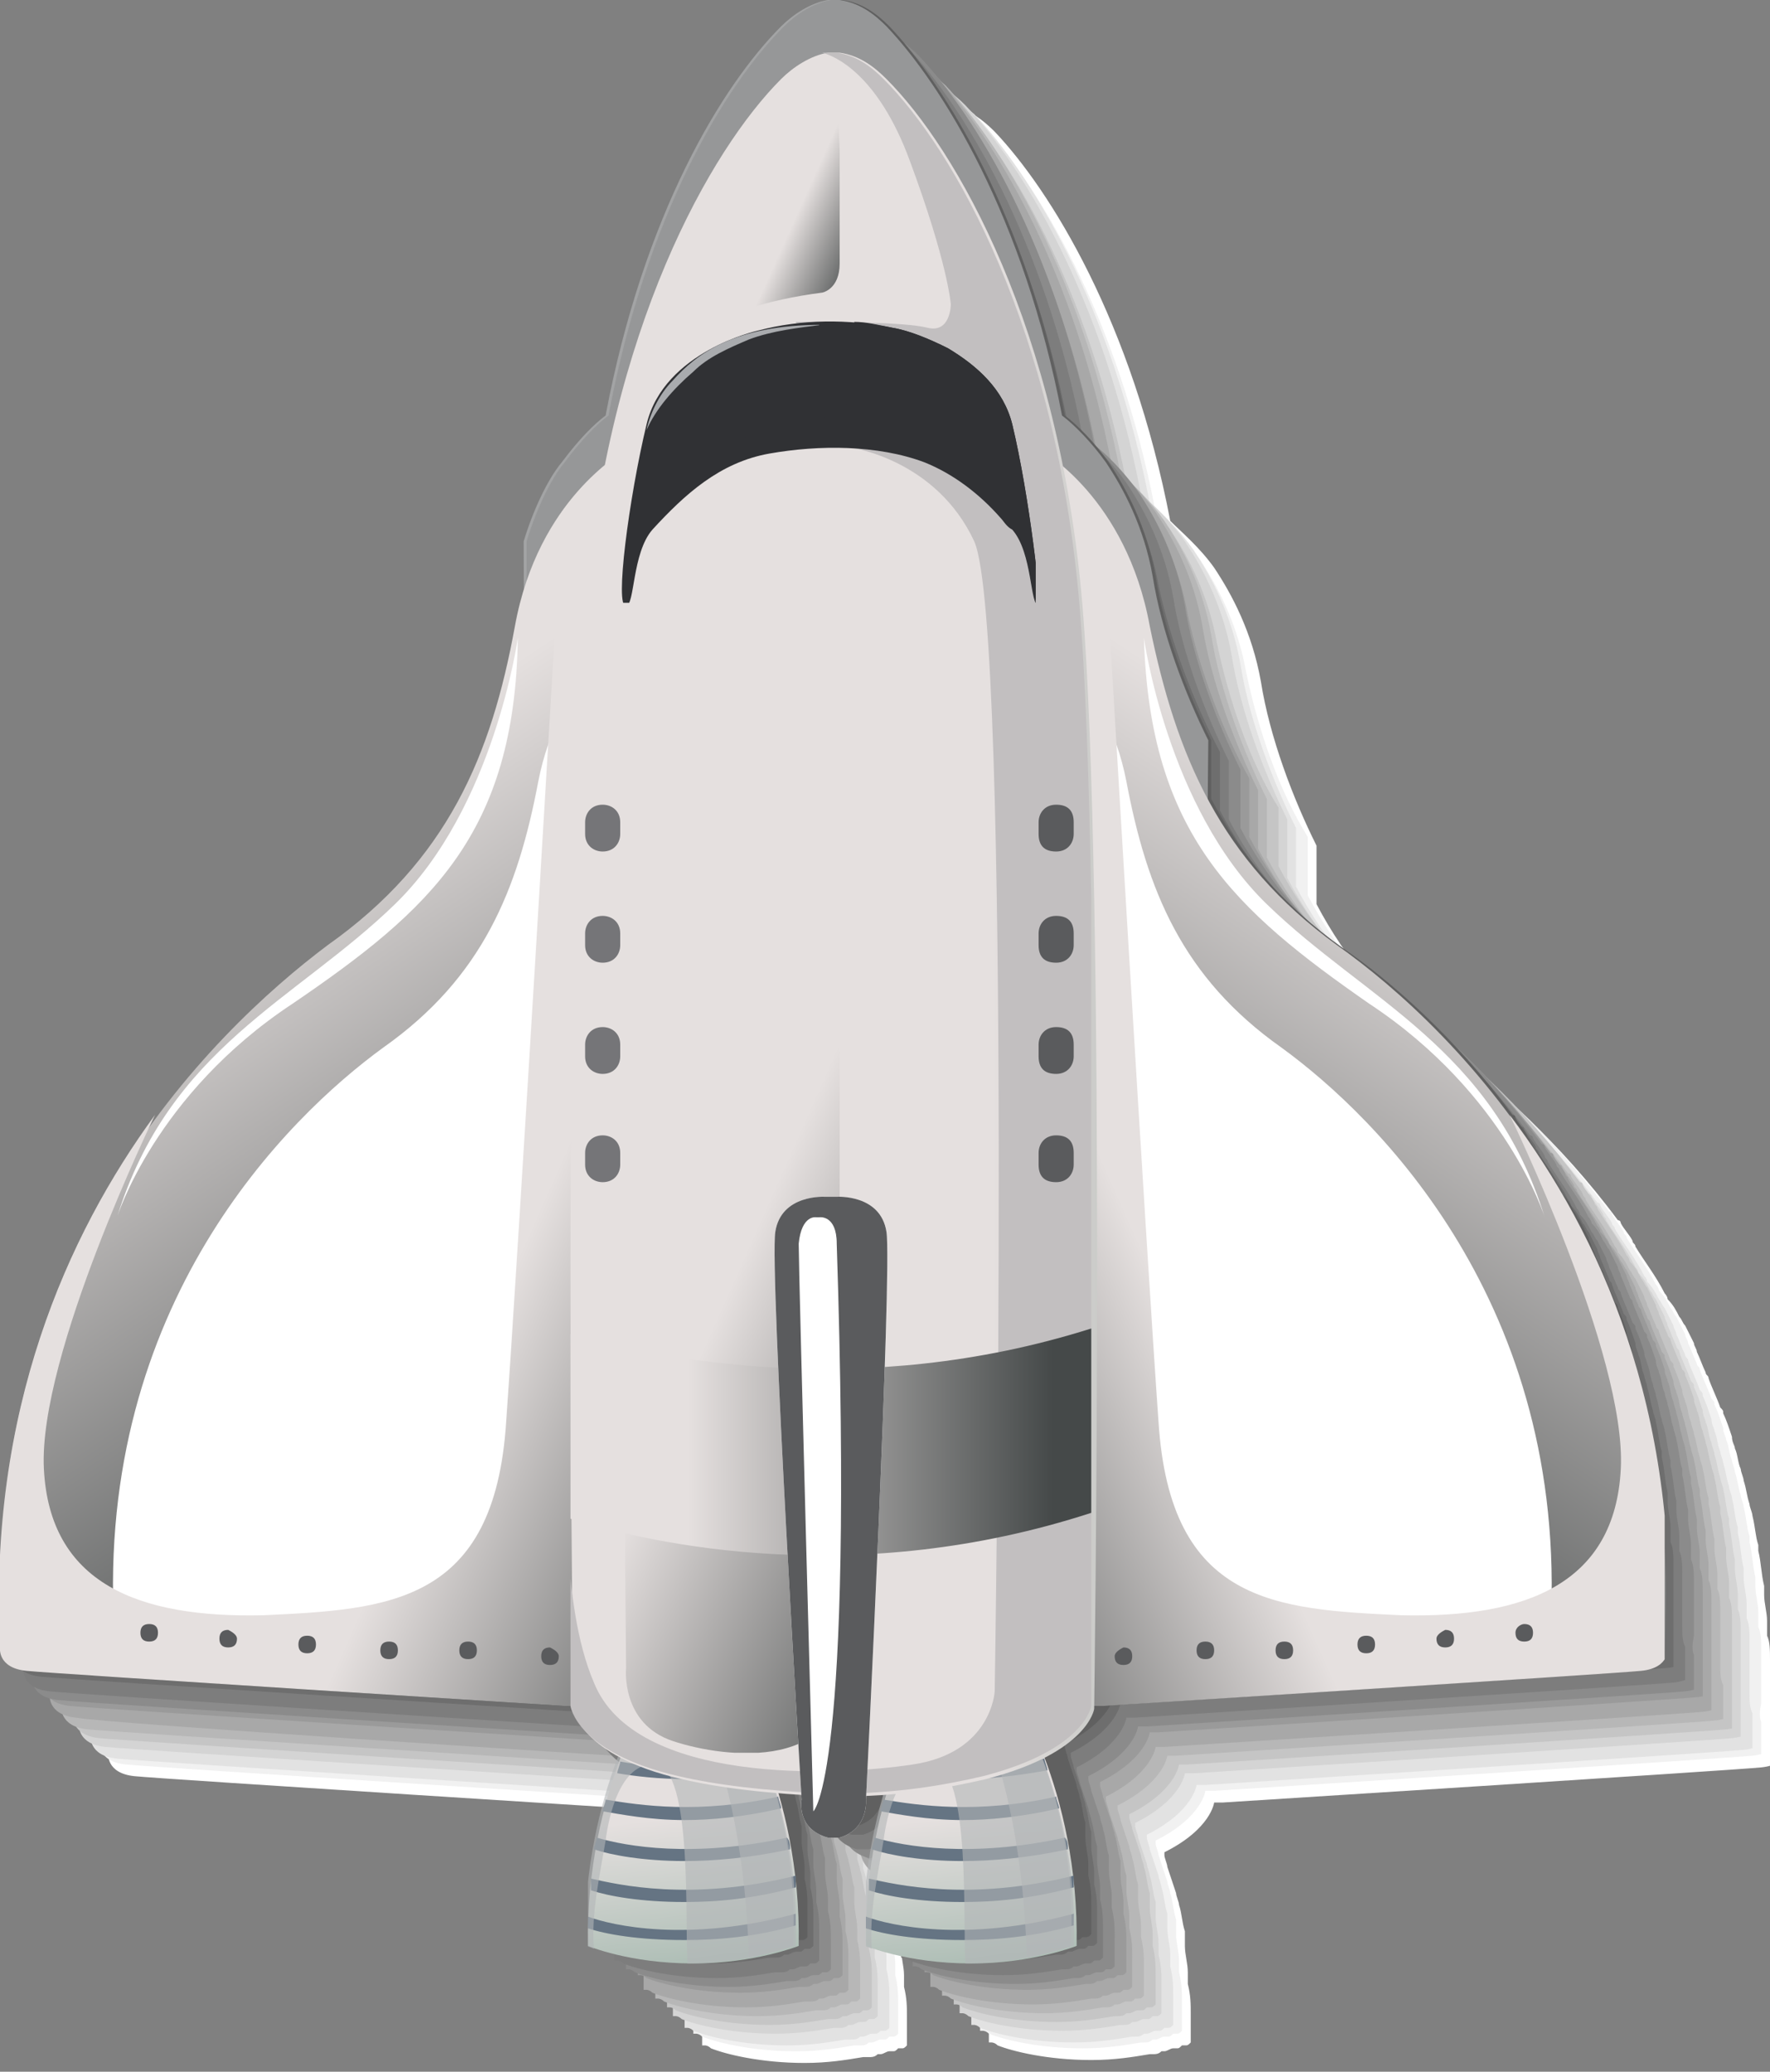 <?xml version="1.0" encoding="utf-8"?>
<!-- Generator: Adobe Illustrator 22.0.0, SVG Export Plug-In . SVG Version: 6.00 Build 0)  -->
<svg version="1.1" id="Capa_1" xmlns="http://www.w3.org/2000/svg" xmlns:xlink="http://www.w3.org/1999/xlink" x="0px" y="0px"
	 viewBox="0 0 60.5 70.8" style="enable-background:new 0 0 60.5 70.8;" xml:space="preserve">
<rect x="0" y="0" width="60.5" height="70.8" fill="#808080" stroke="none"/>
<style type="text/css">
	.st0{clip-path:url(#SVGID_2_);}
	.st1{clip-path:url(#SVGID_4_);}
	.st2{clip-path:url(#SVGID_6_);}
	.st3{clip-path:url(#SVGID_8_);fill:#FFFFFF;}
	.st4{clip-path:url(#SVGID_10_);fill:#F1F1F1;}
	.st5{clip-path:url(#SVGID_12_);fill:#E2E2E2;}
	.st6{clip-path:url(#SVGID_14_);fill:#D4D4D4;}
	.st7{clip-path:url(#SVGID_16_);fill:#C5C5C5;}
	.st8{clip-path:url(#SVGID_18_);fill:#B7B7B7;}
	.st9{clip-path:url(#SVGID_20_);fill:#A8A8A8;}
	.st10{clip-path:url(#SVGID_22_);fill:#9A9A9A;}
	.st11{clip-path:url(#SVGID_24_);fill:#8B8B8B;}
	.st12{clip-path:url(#SVGID_26_);fill:#7D7D7D;}
	.st13{clip-path:url(#SVGID_28_);fill:#6E6E6E;}
	.st14{clip-path:url(#SVGID_30_);fill:#606060;}
	.st15{opacity:0.6;clip-path:url(#SVGID_4_);}
	.st16{clip-path:url(#SVGID_32_);fill:#BABCBE;}
	.st17{clip-path:url(#SVGID_34_);fill:url(#SVGID_35_);}
	.st18{clip-path:url(#SVGID_37_);fill:url(#SVGID_38_);}
	.st19{clip-path:url(#SVGID_40_);fill:#657483;}
	.st20{opacity:0.6;clip-path:url(#SVGID_40_);}
	.st21{clip-path:url(#SVGID_42_);fill:#B3B5B8;}
	.st22{clip-path:url(#SVGID_44_);fill:#B3B5B8;}
	.st23{clip-path:url(#SVGID_46_);fill:url(#SVGID_47_);}
	.st24{clip-path:url(#SVGID_49_);fill:url(#SVGID_50_);}
	.st25{clip-path:url(#SVGID_52_);fill:#657483;}
	.st26{opacity:0.6;clip-path:url(#SVGID_52_);}
	.st27{clip-path:url(#SVGID_54_);fill:#B3B5B8;}
	.st28{clip-path:url(#SVGID_56_);fill:#B3B5B8;}
	.st29{clip-path:url(#SVGID_58_);fill:url(#SVGID_59_);}
	.st30{clip-path:url(#SVGID_61_);fill:#FFFFFF;}
	.st31{clip-path:url(#SVGID_61_);}
	.st32{clip-path:url(#SVGID_63_);}
	.st33{clip-path:url(#SVGID_65_);fill:url(#SVGID_66_);}
	.st34{clip-path:url(#SVGID_68_);fill:#FFFFFF;}
	.st35{clip-path:url(#SVGID_70_);fill:url(#SVGID_71_);}
	.st36{clip-path:url(#SVGID_73_);fill:#FFFFFF;}
	.st37{clip-path:url(#SVGID_73_);}
	.st38{clip-path:url(#SVGID_75_);}
	.st39{clip-path:url(#SVGID_77_);fill:url(#SVGID_78_);}
	.st40{clip-path:url(#SVGID_80_);fill:#FFFFFF;}
	.st41{clip-path:url(#SVGID_82_);fill:url(#SVGID_83_);}
	.st42{clip-path:url(#SVGID_85_);}
	.st43{clip-path:url(#SVGID_87_);}
	.st44{clip-path:url(#SVGID_89_);fill:url(#SVGID_90_);}
	.st45{clip-path:url(#SVGID_92_);}
	.st46{clip-path:url(#SVGID_94_);fill:url(#SVGID_95_);}
	.st47{clip-path:url(#SVGID_97_);fill:#C2BFC0;}
	.st48{clip-path:url(#SVGID_99_);fill:#303134;}
	.st49{clip-path:url(#SVGID_101_);fill:#303134;}
	.st50{clip-path:url(#SVGID_103_);fill:#A9ABAE;}
	.st51{clip-path:url(#SVGID_105_);fill:url(#SVGID_106_);}
	.st52{clip-path:url(#SVGID_108_);fill:#FFFFFF;}
	.st53{clip-path:url(#SVGID_108_);fill:#5A5B5D;}
	.st54{clip-path:url(#SVGID_108_);fill:#757578;}
</style>
<g>
	<defs>
		<rect id="SVGID_1_" width="60.5" height="70.8"/>
	</defs>
	<clipPath id="SVGID_2_">
		<use xlink:href="#SVGID_1_"  style="overflow:visible;"/>
	</clipPath>
	<g class="st0">
		<defs>
			<rect id="SVGID_3_" y="0" width="60.5" height="70.8"/>
		</defs>
		<clipPath id="SVGID_4_">
			<use xlink:href="#SVGID_3_"  style="overflow:visible;"/>
		</clipPath>
		<g class="st1">
			<g>
				<defs>
					<rect id="SVGID_5_" x="0" y="0" width="60.5" height="70.8"/>
				</defs>
				<clipPath id="SVGID_6_">
					<use xlink:href="#SVGID_5_"  style="overflow:visible;"/>
				</clipPath>
				<g class="st2">
					<g>
						<defs>
							<rect id="SVGID_7_" x="3.6" y="3.6" width="56.9" height="67.1"/>
						</defs>
						<clipPath id="SVGID_8_">
							<use xlink:href="#SVGID_7_"  style="overflow:visible;"/>
						</clipPath>
						<path class="st3" d="M60.5,58.5c0-0.1,0-0.3,0-0.4c0-0.3,0-0.6,0-0.9c0-0.2,0-0.3,0-0.5c0-0.3,0-0.6-0.1-0.8
							c0-0.2,0-0.3,0-0.5c0-0.3-0.1-0.6-0.1-0.9c0-0.1,0-0.2,0-0.3c-0.1-0.4-0.1-0.8-0.2-1.2c0-0.1,0-0.1,0-0.2
							c-0.1-0.3-0.1-0.6-0.2-1c0-0.1-0.1-0.3-0.1-0.4c-0.1-0.3-0.1-0.5-0.2-0.8c0-0.1-0.1-0.3-0.1-0.4c-0.1-0.2-0.1-0.5-0.2-0.7
							c0-0.1-0.1-0.2-0.1-0.4c-0.1-0.3-0.2-0.6-0.3-0.8c0-0.1,0-0.1-0.1-0.2c-0.1-0.3-0.3-0.7-0.4-1c0-0.1-0.1-0.1-0.1-0.2
							c-0.1-0.2-0.2-0.5-0.3-0.7c0-0.1-0.1-0.2-0.1-0.3c-0.1-0.2-0.2-0.4-0.3-0.6c-0.1-0.1-0.1-0.2-0.2-0.3
							c-0.1-0.2-0.2-0.4-0.4-0.6c0-0.1-0.1-0.2-0.1-0.2c-0.3-0.6-0.7-1.1-1-1.6c0-0.1-0.1-0.1-0.1-0.2c-0.1-0.2-0.3-0.4-0.4-0.6
							c0,0,0-0.1-0.1-0.1c0,0,0,0,0,0c-2-2.7-4.2-4.6-5.8-5.7c-2.1-1.5-3.5-3.2-4.5-5.1l0-2c-0.8-1.6-1.6-3.7-1.9-5.6
							c-0.3-1.7-1-3-1.6-3.9c0,0,0,0,0,0c-0.5-0.7-1.1-1.2-1.5-1.6c-1.3-6.8-4.1-11.3-6-13.3c-0.4-0.4-0.9-0.8-1.6-0.9
							c-0.1,0-0.1,0-0.2,0c-0.1,0-0.1,0-0.2,0c-0.6,0.1-1.2,0.5-1.6,0.9c-2,2-4.7,6.4-6,13.3c-0.4,0.3-0.9,0.8-1.5,1.6c0,0,0,0,0,0
							c-0.5,0.6-1,1.7-1.3,2.7l0,1.8c-0.1,0.4-0.2,0.8-0.3,1.2c-0.8,4.4-2.3,8-6.4,10.9c-1.6,1.1-3.8,3-5.8,5.7c0,0,0,0,0,0
							c0,0,0,0.1-0.1,0.1c-0.1,0.2-0.3,0.4-0.4,0.6c0,0.1-0.1,0.1-0.1,0.2c-0.4,0.5-0.7,1.1-1,1.6c0,0.1-0.1,0.2-0.1,0.2
							C7.1,44.6,7,44.8,6.9,45c-0.1,0.1-0.1,0.2-0.2,0.3c-0.1,0.2-0.2,0.4-0.3,0.6c0,0.1-0.1,0.2-0.1,0.3c-0.1,0.2-0.2,0.5-0.3,0.7
							c0,0.1-0.1,0.1-0.1,0.2c-0.1,0.3-0.3,0.7-0.4,1c0,0.1,0,0.1-0.1,0.2c-0.1,0.3-0.2,0.6-0.3,0.8C5,49.3,5,49.4,5,49.5
							c-0.1,0.2-0.2,0.5-0.2,0.7c0,0.1-0.1,0.3-0.1,0.4c-0.1,0.2-0.1,0.5-0.2,0.8c0,0.1-0.1,0.3-0.1,0.4c-0.1,0.3-0.1,0.6-0.2,1
							c0,0.1,0,0.1,0,0.2C4,53.4,4,53.8,3.9,54.2c0,0.1,0,0.2,0,0.3c0,0.3-0.1,0.6-0.1,0.9c0,0.2,0,0.3,0,0.5c0,0.3,0,0.6-0.1,0.8
							c0,0.2,0,0.3,0,0.5c0,0.3,0,0.6,0,0.9c0,0.1,0,0.3,0,0.4c0,0.5,0,0.9,0,1.4c0,0-0.1,0.7,0.9,0.8c1,0.1,18.4,1.2,18.4,1.2h0.3
							c0,0,0.1,0.9,1.6,1.7c0,0,0,0.1,0,0.1c0,0,0,0,0,0c0,0.1-0.1,0.3-0.1,0.4l0,0c-0.1,0.3-0.2,0.6-0.3,0.9h0
							c0,0.1-0.1,0.3-0.1,0.4h0c-0.1,0.3-0.1,0.6-0.2,0.9v0c0,0,0,0,0,0c0,0.1,0,0.1,0,0.2c0,0.1,0,0.2,0,0.2h0
							c-0.1,0.3-0.1,0.6-0.1,0.9c0,0,0,0,0,0c0,0.1,0,0.3,0,0.4h0c0,0.3,0,0.6-0.1,0.9h0v0c0,0,0,0.1,0,0.1c0,0.1,0,0.2,0,0.3
							c0,0,0,0,0,0c0,0.2,0,0.4,0,0.6c0,0,0,0,0.1,0c0,0,0,0,0,0c0,0,0.1,0,0.2,0.1c0,0,0,0,0,0v0c0.5,0.2,1.7,0.5,3.2,0.5
							c0,0,0,0,0,0c0.8,0,1.4-0.1,2-0.2v0c0,0,0,0,0,0c0.1,0,0.1,0,0.2,0c0.1,0,0.2,0,0.3-0.1c0.1,0,0.1,0,0.1,0
							c0.1,0,0.2-0.1,0.3-0.1c0,0,0.1,0,0.1,0c0.1,0,0.1,0,0.2-0.1c0,0,0,0,0.1,0c0.1,0,0.1,0,0.2-0.1c0,0,0,0,0,0c0,0,0,0,0,0
							c0-0.2,0-0.4,0-0.6c0,0,0,0,0,0c0-0.1,0-0.2,0-0.3c0,0,0-0.1,0-0.1v0l0,0c0-0.3,0-0.6-0.1-1h0c0-0.1,0-0.3,0-0.4c0,0,0,0,0,0
							c0-0.3-0.1-0.6-0.1-0.9h0c0-0.1,0-0.1,0-0.2c0-0.1,0-0.1,0-0.2c0,0,0,0,0-0.1h0c-0.1-0.3-0.1-0.6-0.2-0.9c0,0,0,0,0,0
							c0-0.1-0.1-0.3-0.1-0.4l0,0c0-0.1,0-0.1,0-0.2c0.3,0,0.6,0,0.9,0.1c0,0.1,0,0.1,0,0.1s-0.2,1,0.9,1.3h0.4
							c1-0.3,0.9-1.3,0.9-1.3s0-0.1,0-0.1c0.3,0,0.5,0,0.8,0c0,0.1,0,0.1-0.1,0.2h0c0,0.1-0.1,0.3-0.1,0.4h0
							c-0.1,0.3-0.1,0.6-0.2,0.9l0,0l0,0c0,0.1,0,0.1,0,0.2c0,0.1,0,0.1,0,0.2h0c-0.1,0.3-0.1,0.6-0.1,0.9c0,0,0,0,0,0
							c0,0.1,0,0.3,0,0.4h0c0,0.3,0,0.6-0.1,0.9h0v0c0,0,0,0.1,0,0.1c0,0.1,0,0.2,0,0.3c0,0,0,0,0,0c0,0.2,0,0.4,0,0.6
							c0,0,0,0,0.1,0l0,0c0,0,0.1,0,0.2,0.1c0,0,0,0,0,0v0c0.5,0.2,1.7,0.5,3.2,0.5c0,0,0,0,0,0c0.8,0,1.4-0.1,2-0.2v0c0,0,0,0,0,0
							c0.1,0,0.1,0,0.1,0c0.1,0,0.2,0,0.3-0.1c0,0,0.1,0,0.1,0c0.1,0,0.2-0.1,0.3-0.1c0,0,0.1,0,0.1,0c0.1,0,0.1,0,0.2-0.1
							c0,0,0,0,0.1,0c0.1,0,0.1,0,0.2-0.1c0,0,0,0,0,0c0,0,0,0,0,0c0-0.2,0-0.4,0-0.6c0,0,0,0,0,0c0-0.1,0-0.2,0-0.3
							c0,0,0-0.1,0-0.1c0,0,0,0,0,0c0,0,0,0,0,0c0-0.3,0-0.6-0.1-1h0c0-0.1,0-0.3,0-0.4c0,0,0,0,0,0c0-0.3-0.1-0.6-0.1-0.9h0
							c0-0.1,0-0.1,0-0.2c0-0.1,0-0.1,0-0.2c0,0,0,0,0-0.1h0c-0.1-0.3-0.1-0.6-0.2-0.9l0,0c0-0.1-0.1-0.3-0.1-0.4l0,0
							c-0.1-0.3-0.2-0.6-0.3-0.9c0,0,0,0,0,0c0-0.1-0.1-0.3-0.1-0.4c0,0,0,0,0,0c0,0,0,0,0-0.1c1.6-0.8,1.7-1.7,1.7-1.7h0.3
							c0,0,17.4-1.1,18.4-1.2c1-0.1,0.9-0.8,0.9-0.8C60.5,59.5,60.5,59,60.5,58.5"/>
					</g>
				</g>
				<g class="st2">
					<g>
						<defs>
							<rect id="SVGID_9_" x="3.3" y="3.3" width="56.9" height="67.1"/>
						</defs>
						<clipPath id="SVGID_10_">
							<use xlink:href="#SVGID_9_"  style="overflow:visible;"/>
						</clipPath>
						<path class="st4" d="M60.2,58.2c0-0.1,0-0.3,0-0.4c0-0.3,0-0.6,0-0.9c0-0.2,0-0.3,0-0.5c0-0.3,0-0.6-0.1-0.8
							c0-0.2,0-0.3,0-0.5c0-0.3-0.1-0.6-0.1-0.9c0-0.1,0-0.2,0-0.3c-0.1-0.4-0.1-0.8-0.2-1.2c0-0.1,0-0.1,0-0.2
							c-0.1-0.3-0.1-0.6-0.2-1c0-0.1-0.1-0.3-0.1-0.4c-0.1-0.3-0.1-0.5-0.2-0.8c0-0.1-0.1-0.3-0.1-0.4c-0.1-0.2-0.1-0.5-0.2-0.7
							c0-0.1-0.1-0.2-0.1-0.4c-0.1-0.3-0.2-0.6-0.3-0.8c0-0.1,0-0.1-0.1-0.2c-0.1-0.3-0.3-0.7-0.4-1c0-0.1-0.1-0.1-0.1-0.2
							c-0.1-0.2-0.2-0.5-0.3-0.7c0-0.1-0.1-0.2-0.1-0.3c-0.1-0.2-0.2-0.4-0.3-0.6c-0.1-0.1-0.1-0.2-0.2-0.3
							c-0.1-0.2-0.2-0.4-0.4-0.6c0-0.1-0.1-0.2-0.1-0.2c-0.3-0.6-0.7-1.1-1-1.6c0-0.1-0.1-0.1-0.1-0.2c-0.1-0.2-0.3-0.4-0.4-0.6
							c0,0,0-0.1-0.1-0.1c0,0,0,0,0,0c-2-2.7-4.2-4.6-5.8-5.7c-2.1-1.5-3.5-3.2-4.5-5.1l0-2C43.7,27,43,24.9,42.6,23
							c-0.3-1.7-1-3-1.6-3.9c0,0,0,0,0,0c-0.5-0.7-1.1-1.3-1.5-1.6c-1.3-6.8-4.1-11.3-6-13.3c-0.4-0.4-0.9-0.8-1.6-0.9
							c-0.1,0-0.1,0-0.2,0c-0.1,0-0.1,0-0.2,0c-0.6,0.1-1.2,0.5-1.6,0.9c-2,2-4.7,6.4-6,13.3c-0.4,0.3-0.9,0.8-1.5,1.6c0,0,0,0,0,0
							c-0.5,0.6-1,1.7-1.3,2.7l0,1.8c-0.1,0.4-0.2,0.8-0.3,1.2c-0.8,4.4-2.3,8-6.4,10.9c-1.6,1.1-3.8,3-5.8,5.7c0,0,0,0,0,0
							c0,0,0,0.1-0.1,0.1c-0.1,0.2-0.3,0.4-0.4,0.6c0,0.1-0.1,0.1-0.1,0.2c-0.4,0.5-0.7,1.1-1,1.6C7,43.9,7,44,6.9,44
							c-0.1,0.2-0.2,0.4-0.4,0.6c-0.1,0.1-0.1,0.2-0.2,0.3c-0.1,0.2-0.2,0.4-0.3,0.6c0,0.1-0.1,0.2-0.1,0.3
							c-0.1,0.2-0.2,0.5-0.3,0.7c0,0.1-0.1,0.1-0.1,0.2c-0.1,0.3-0.3,0.7-0.4,1c0,0.1,0,0.1-0.1,0.2c-0.1,0.3-0.2,0.6-0.3,0.8
							c0,0.1-0.1,0.2-0.1,0.4c-0.1,0.2-0.2,0.5-0.2,0.7c0,0.1-0.1,0.3-0.1,0.4c-0.1,0.2-0.1,0.5-0.2,0.8c0,0.1-0.1,0.3-0.1,0.4
							c-0.1,0.3-0.1,0.6-0.2,1c0,0.1,0,0.1,0,0.2c-0.1,0.4-0.1,0.8-0.2,1.2c0,0.1,0,0.2,0,0.3c0,0.3-0.1,0.6-0.1,0.9
							c0,0.2,0,0.3,0,0.5c0,0.3,0,0.6-0.1,0.8c0,0.2,0,0.3,0,0.5c0,0.3,0,0.6,0,0.9c0,0.1,0,0.3,0,0.4c0,0.5,0,0.9,0,1.4
							c0,0-0.1,0.7,0.9,0.8c1,0.1,18.4,1.2,18.4,1.2h0.3c0,0,0.1,0.9,1.6,1.7c0,0,0,0.1,0,0.1c0,0,0,0,0,0c0,0.1-0.1,0.3-0.1,0.4h0
							c-0.1,0.3-0.2,0.6-0.3,0.9c0,0.1-0.1,0.3-0.1,0.4h0c-0.1,0.3-0.1,0.6-0.2,0.9h0c0,0,0,0,0,0c0,0.1,0,0.1,0,0.2
							c0,0.1,0,0.2,0,0.2c0,0,0,0,0,0c-0.1,0.3-0.1,0.6-0.1,0.9c0,0,0,0,0,0c0,0.1,0,0.3,0,0.4c0,0.3,0,0.6-0.1,0.9h0v0
							c0,0,0,0.1,0,0.1c0,0.1,0,0.2,0,0.3c0,0,0,0,0,0c0,0.2,0,0.4,0,0.6c0,0,0,0,0.1,0c0,0,0,0,0,0c0,0,0.1,0,0.2,0.1c0,0,0,0,0,0
							v0c0.5,0.2,1.7,0.5,3.2,0.5v0h0c0.8,0,1.4-0.1,2-0.2c0,0,0,0,0,0c0.1,0,0.1,0,0.2,0c0.1,0,0.2,0,0.3-0.1c0.1,0,0.1,0,0.1,0
							c0.1,0,0.2-0.1,0.3-0.1c0,0,0.1,0,0.1,0c0.1,0,0.1,0,0.2-0.1c0,0,0,0,0.1,0c0.1,0,0.1,0,0.2-0.1c0,0,0,0,0,0c0,0,0,0,0,0
							c0-0.2,0-0.4,0-0.6c0,0,0,0,0,0c0-0.1,0-0.2,0-0.3c0,0,0-0.1,0-0.1c0,0,0,0,0,0h0c0-0.3,0-0.6-0.1-1h0c0-0.1,0-0.3,0-0.4h0
							c0-0.3-0.1-0.6-0.1-0.9c0,0,0,0,0,0c0-0.1,0-0.1,0-0.2c0-0.1,0-0.1,0-0.2c0,0,0,0,0-0.1h0c-0.1-0.3-0.1-0.6-0.2-0.9
							c0,0,0,0,0,0c0-0.1-0.1-0.3-0.1-0.4h0c0-0.1,0-0.1,0-0.2c0.3,0,0.6,0,0.9,0.1c0,0.1,0,0.1,0,0.1s-0.2,1,0.9,1.3h0.4
							c1-0.3,0.9-1.3,0.9-1.3s0-0.1,0-0.1c0.3,0,0.5,0,0.8,0c0,0.1,0,0.1-0.1,0.2h0c0,0.1-0.1,0.3-0.1,0.4h0
							c-0.1,0.3-0.1,0.6-0.2,0.9h0c0,0,0,0,0,0c0,0.1,0,0.1,0,0.2c0,0.1,0,0.1,0,0.2c0,0,0,0,0,0c-0.1,0.3-0.1,0.6-0.1,0.9
							c0,0,0,0,0,0c0,0.1,0,0.3,0,0.4h0c0,0.3,0,0.6-0.1,0.9h0c0,0,0,0,0,0c0,0,0,0.1,0,0.1c0,0.1,0,0.2,0,0.3c0,0,0,0,0,0
							c0,0.2,0,0.4,0,0.6c0,0,0,0,0.1,0h0c0,0,0.1,0,0.2,0.1c0,0,0,0,0,0v0c0.5,0.2,1.7,0.5,3.2,0.5v0h0c0.8,0,1.4-0.1,2-0.2
							c0,0,0,0,0,0c0.1,0,0.1,0,0.1,0c0.1,0,0.2,0,0.3-0.1c0,0,0.1,0,0.1,0c0.1,0,0.2-0.1,0.3-0.1c0,0,0.1,0,0.1,0
							c0.1,0,0.1,0,0.2-0.1c0,0,0,0,0.1,0c0.1,0,0.1,0,0.2-0.1c0,0,0,0,0,0c0,0,0,0,0,0c0-0.2,0-0.4,0-0.6c0,0,0,0,0,0
							c0-0.1,0-0.2,0-0.3l0-0.1c0,0,0,0,0,0h0c0-0.3,0-0.6-0.1-1h0c0-0.1,0-0.3,0-0.4h0c0-0.3-0.1-0.6-0.1-0.9c0,0,0,0,0,0
							c0-0.1,0-0.1,0-0.2c0-0.1,0-0.1,0-0.2c0,0,0,0,0-0.1h0c-0.1-0.3-0.1-0.6-0.2-0.9c0,0,0,0,0,0c0-0.1-0.1-0.3-0.1-0.4h0
							c-0.1-0.3-0.2-0.6-0.3-0.9c0,0,0,0,0,0c0-0.1-0.1-0.3-0.1-0.4c0,0,0,0,0,0c0,0,0,0,0-0.1c1.6-0.8,1.7-1.7,1.7-1.7h0.3
							c0,0,17.4-1.1,18.4-1.2c1-0.1,0.9-0.8,0.9-0.8C60.1,59.1,60.1,58.7,60.2,58.2"/>
					</g>
				</g>
				<g class="st2">
					<g>
						<defs>
							<rect id="SVGID_11_" x="3" y="3" width="56.9" height="67.1"/>
						</defs>
						<clipPath id="SVGID_12_">
							<use xlink:href="#SVGID_11_"  style="overflow:visible;"/>
						</clipPath>
						<path class="st5" d="M59.8,57.9c0-0.1,0-0.3,0-0.4c0-0.3,0-0.6,0-0.9c0-0.2,0-0.3,0-0.5c0-0.3,0-0.6-0.1-0.8
							c0-0.2,0-0.3,0-0.5c0-0.3-0.1-0.6-0.1-0.9c0-0.1,0-0.2,0-0.3c-0.1-0.4-0.1-0.8-0.2-1.2c0-0.1,0-0.1,0-0.2
							c-0.1-0.3-0.1-0.6-0.2-1c0-0.1-0.1-0.3-0.1-0.4c-0.1-0.3-0.1-0.5-0.2-0.8c0-0.1-0.1-0.3-0.1-0.4c-0.1-0.2-0.1-0.5-0.2-0.7
							c0-0.1-0.1-0.2-0.1-0.4c-0.1-0.3-0.2-0.6-0.3-0.8c0-0.1,0-0.1-0.1-0.2c-0.1-0.3-0.3-0.7-0.4-1c0-0.1-0.1-0.1-0.1-0.2
							c-0.1-0.2-0.2-0.5-0.3-0.7c0-0.1-0.1-0.2-0.1-0.3c-0.1-0.2-0.2-0.4-0.3-0.6c-0.1-0.1-0.1-0.2-0.2-0.3
							c-0.1-0.2-0.2-0.4-0.4-0.6c0-0.1-0.1-0.2-0.1-0.2c-0.3-0.6-0.7-1.1-1-1.6c0-0.1-0.1-0.1-0.1-0.2c-0.1-0.2-0.3-0.4-0.4-0.6
							c0,0,0-0.1-0.1-0.1c0,0,0,0,0,0c-2-2.7-4.2-4.6-5.8-5.7c-2.1-1.5-3.5-3.2-4.5-5.1l0-2c-0.8-1.6-1.6-3.7-1.9-5.6
							c-0.3-1.7-1-3-1.6-3.9l0,0c-0.5-0.7-1.1-1.3-1.5-1.6c-1.3-6.8-4.1-11.3-6-13.3C32.7,3.4,32.2,3,31.6,3c-0.1,0-0.1,0-0.2,0
							c-0.1,0-0.1,0-0.2,0C30.6,3,30,3.4,29.7,3.8c-2,2-4.7,6.4-6,13.3c-0.4,0.3-0.9,0.8-1.5,1.6l0,0c-0.5,0.6-1,1.7-1.3,2.7l0,1.8
							c-0.1,0.4-0.2,0.8-0.3,1.2c-0.8,4.4-2.3,8-6.4,10.9c-1.6,1.1-3.8,3-5.8,5.7c0,0,0,0,0,0c0,0,0,0.1-0.1,0.1
							c-0.1,0.2-0.3,0.4-0.4,0.6c0,0.1-0.1,0.1-0.1,0.2c-0.4,0.5-0.7,1.1-1,1.6c0,0.1-0.1,0.2-0.1,0.2c-0.1,0.2-0.2,0.4-0.4,0.6
							c-0.1,0.1-0.1,0.2-0.2,0.3c-0.1,0.2-0.2,0.4-0.3,0.6c0,0.1-0.1,0.2-0.1,0.3c-0.1,0.2-0.2,0.5-0.3,0.7c0,0.1-0.1,0.1-0.1,0.2
							c-0.1,0.3-0.3,0.7-0.4,1c0,0.1,0,0.1-0.1,0.2c-0.1,0.3-0.2,0.6-0.3,0.8c0,0.1-0.1,0.2-0.1,0.3c-0.1,0.2-0.2,0.5-0.2,0.7
							C4,49.7,4,49.9,4,50c-0.1,0.2-0.1,0.5-0.2,0.8c0,0.1-0.1,0.3-0.1,0.4c-0.1,0.3-0.1,0.6-0.2,1c0,0.1,0,0.1,0,0.2
							c-0.1,0.4-0.1,0.8-0.2,1.2c0,0.1,0,0.2,0,0.3c0,0.3-0.1,0.6-0.1,0.9c0,0.2,0,0.3,0,0.5c0,0.3,0,0.6-0.1,0.8c0,0.2,0,0.3,0,0.5
							c0,0.3,0,0.6,0,0.9c0,0.1,0,0.3,0,0.4c0,0.5,0,0.9,0,1.4c0,0-0.1,0.7,0.9,0.8c1,0.1,18.4,1.2,18.4,1.2h0.3
							c0,0,0.1,0.9,1.6,1.7c0,0,0,0.1,0,0.1c0,0,0,0,0,0c0,0.1-0.1,0.3-0.1,0.4h0c-0.1,0.3-0.2,0.6-0.3,0.9c0,0,0,0,0,0
							c0,0.1-0.1,0.3-0.1,0.4c0,0,0,0,0,0c-0.1,0.3-0.1,0.6-0.2,0.9l0,0c0,0,0,0,0,0c0,0.1,0,0.1,0,0.2c0,0.1,0,0.2,0,0.2
							c0,0,0,0,0,0c-0.1,0.3-0.1,0.6-0.1,0.9c0,0,0,0,0,0c0,0.1,0,0.3,0,0.4l0,0c0,0.3,0,0.6-0.1,0.9v0c0,0,0,0.1,0,0.1
							c0,0.1,0,0.2,0,0.3c0,0,0,0,0,0c0,0.2,0,0.4,0,0.6c0,0,0,0,0.1,0c0,0,0,0,0,0c0,0,0.1,0,0.2,0.1c0,0,0,0,0,0
							c0.5,0.2,1.7,0.5,3.2,0.5c0,0,0,0,0,0c0.8,0,1.4-0.1,2-0.2v0c0,0,0,0,0,0c0.1,0,0.1,0,0.2,0c0.1,0,0.2,0,0.3-0.1
							c0.1,0,0.1,0,0.1,0c0.1,0,0.2-0.1,0.3-0.1c0,0,0.1,0,0.1,0c0.1,0,0.1,0,0.2-0.1c0,0,0,0,0.1,0c0.1,0,0.1,0,0.2-0.1
							c0,0,0,0,0,0c0,0,0,0,0,0c0-0.2,0-0.4,0-0.6c0,0,0,0,0,0c0-0.1,0-0.2,0-0.3c0,0,0-0.1,0-0.1c0,0,0,0,0,0h0c0-0.3,0-0.6-0.1-1
							c0,0,0,0,0,0c0-0.1,0-0.3,0-0.4c0,0,0,0,0,0c0-0.3-0.1-0.6-0.1-0.9h0c0-0.1,0-0.1,0-0.2c0-0.1,0-0.1,0-0.2c0,0,0,0,0-0.1
							c0,0,0,0,0,0c-0.1-0.3-0.1-0.6-0.2-0.9c0,0,0,0,0,0c0-0.1-0.1-0.3-0.1-0.4c0-0.1,0-0.1,0-0.2c0.3,0,0.6,0,0.9,0.1
							c0,0.1,0,0.1,0,0.1s-0.2,1,0.9,1.3h0.4c1-0.3,0.9-1.3,0.9-1.3s0-0.1,0-0.1c0.3,0,0.5,0,0.8,0c0,0.1,0,0.1-0.1,0.2c0,0,0,0,0,0
							c0,0.1-0.1,0.3-0.1,0.4c0,0,0,0,0,0c-0.1,0.3-0.1,0.6-0.2,0.9v0c0,0,0,0,0,0c0,0.1,0,0.1,0,0.2c0,0.1,0,0.1,0,0.2c0,0,0,0,0,0
							c-0.1,0.3-0.1,0.6-0.1,0.9c0,0,0,0,0,0c0,0.1,0,0.3,0,0.4v0c0,0.3,0,0.6-0.1,0.9h0v0c0,0,0,0.1,0,0.1c0,0.1,0,0.2,0,0.3
							c0,0,0,0,0,0c0,0.2,0,0.4,0,0.6c0,0,0,0,0.1,0c0,0,0,0,0,0c0,0,0.1,0,0.2,0.1c0,0,0,0,0,0c0.5,0.2,1.7,0.5,3.2,0.5
							c0,0,0,0,0,0c0.8,0,1.4-0.1,2-0.2v0c0,0,0,0,0,0c0.1,0,0.1,0,0.1,0c0.1,0,0.2,0,0.3-0.1c0,0,0.1,0,0.1,0
							c0.1,0,0.2-0.1,0.3-0.1c0,0,0.1,0,0.1,0c0.1,0,0.1,0,0.2-0.1c0,0,0,0,0.1,0c0.1,0,0.1,0,0.2-0.1c0,0,0,0,0,0c0,0,0,0,0,0
							c0-0.2,0-0.4,0-0.6c0,0,0,0,0,0c0-0.1,0-0.2,0-0.3c0,0,0-0.1,0-0.1v0h0c0-0.3,0-0.6-0.1-1l0,0c0-0.1,0-0.3,0-0.4c0,0,0,0,0,0
							c0-0.3-0.1-0.6-0.1-0.9h0c0-0.1,0-0.1,0-0.2c0-0.1,0-0.1,0-0.2c0,0,0,0,0-0.1c0,0,0,0,0,0c-0.1-0.3-0.1-0.6-0.2-0.9
							c0,0,0,0,0,0c0-0.1-0.1-0.3-0.1-0.4h0c-0.1-0.3-0.2-0.6-0.3-0.9h0c0-0.1-0.1-0.3-0.1-0.4c0,0,0,0,0,0c0,0,0,0,0-0.1
							c1.6-0.8,1.7-1.7,1.7-1.7h0.3c0,0,17.4-1.1,18.4-1.2c1-0.1,0.9-0.8,0.9-0.8C59.8,58.8,59.8,58.3,59.8,57.9"/>
					</g>
				</g>
				<g class="st2">
					<g>
						<defs>
							<rect id="SVGID_13_" x="2.6" y="2.6" width="56.9" height="67.1"/>
						</defs>
						<clipPath id="SVGID_14_">
							<use xlink:href="#SVGID_13_"  style="overflow:visible;"/>
						</clipPath>
						<path class="st6" d="M59.5,57.6c0-0.1,0-0.3,0-0.4c0-0.3,0-0.6,0-0.9c0-0.2,0-0.3,0-0.5c0-0.3,0-0.6-0.1-0.8
							c0-0.2,0-0.3,0-0.5c0-0.3-0.1-0.6-0.1-0.9c0-0.1,0-0.2,0-0.3c-0.1-0.4-0.1-0.8-0.2-1.2c0-0.1,0-0.1,0-0.2
							c-0.1-0.3-0.1-0.6-0.2-1c0-0.1-0.1-0.3-0.1-0.4c-0.1-0.3-0.1-0.5-0.2-0.8c0-0.1-0.1-0.3-0.1-0.4c-0.1-0.2-0.1-0.5-0.2-0.7
							c0-0.1-0.1-0.2-0.1-0.4c-0.1-0.3-0.2-0.6-0.3-0.8c0-0.1,0-0.1-0.1-0.2c-0.1-0.3-0.3-0.7-0.4-1c0-0.1-0.1-0.1-0.1-0.2
							c-0.1-0.2-0.2-0.5-0.3-0.7c0-0.1-0.1-0.2-0.1-0.3c-0.1-0.2-0.2-0.4-0.3-0.6c-0.1-0.1-0.1-0.2-0.2-0.3
							c-0.1-0.2-0.2-0.4-0.4-0.6c0-0.1-0.1-0.2-0.1-0.2c-0.3-0.6-0.7-1.1-1-1.6c0-0.1-0.1-0.1-0.1-0.2c-0.1-0.2-0.3-0.4-0.4-0.6
							c0,0,0-0.1-0.1-0.1c0,0,0,0,0,0c-2-2.7-4.2-4.6-5.8-5.7c-2.1-1.5-3.5-3.2-4.5-5.1l0-2c-0.8-1.6-1.6-3.7-1.9-5.6
							c-0.3-1.7-1-3-1.6-3.9c0,0,0,0,0,0c-0.5-0.7-1.1-1.3-1.5-1.6c-1.3-6.8-4.1-11.3-6-13.3c-0.4-0.4-0.9-0.8-1.6-0.9
							c-0.1,0-0.1,0-0.2,0c-0.1,0-0.1,0-0.2,0c-0.6,0.1-1.2,0.5-1.6,0.9c-2,2-4.7,6.4-6,13.3c-0.4,0.3-0.9,0.8-1.5,1.6c0,0,0,0,0,0
							c-0.5,0.6-1,1.7-1.3,2.7l0,1.8c-0.1,0.4-0.2,0.8-0.3,1.2c-0.8,4.4-2.3,8-6.4,10.9c-1.6,1.1-3.8,3-5.8,5.7c0,0,0,0,0,0
							c0,0,0,0.1-0.1,0.1c-0.1,0.2-0.3,0.4-0.4,0.6c0,0.1-0.1,0.1-0.1,0.2c-0.4,0.5-0.7,1.1-1,1.6c0,0.1-0.1,0.2-0.1,0.2
							C6.2,43.6,6,43.8,5.9,44c-0.1,0.1-0.1,0.2-0.2,0.3c-0.1,0.2-0.2,0.4-0.3,0.6c0,0.1-0.1,0.2-0.1,0.3C5.2,45.5,5.1,45.7,5,46
							c0,0.1-0.1,0.1-0.1,0.2c-0.1,0.3-0.3,0.7-0.4,1c0,0.1,0,0.1-0.1,0.2c-0.1,0.3-0.2,0.6-0.3,0.8C4,48.3,4,48.4,4,48.6
							c-0.1,0.2-0.2,0.5-0.2,0.7c0,0.1-0.1,0.3-0.1,0.4c-0.1,0.2-0.1,0.5-0.2,0.8c0,0.1-0.1,0.3-0.1,0.4c-0.1,0.3-0.1,0.6-0.2,1
							c0,0.1,0,0.1,0,0.2C3,52.4,3,52.8,2.9,53.2c0,0.1,0,0.2,0,0.3c0,0.3-0.1,0.6-0.1,0.9c0,0.2,0,0.3,0,0.5c0,0.3,0,0.6-0.1,0.8
							c0,0.2,0,0.3,0,0.5c0,0.3,0,0.6,0,0.9c0,0.1,0,0.3,0,0.4c0,0.5,0,0.9,0,1.4c0,0-0.1,0.7,0.9,0.8c1,0.1,18.4,1.2,18.4,1.2h0.3
							c0,0,0.1,0.9,1.6,1.7c0,0,0,0.1,0,0.1c0,0,0,0,0,0c0,0.1-0.1,0.3-0.1,0.4h0c-0.1,0.3-0.2,0.6-0.3,0.9h0c0,0.1-0.1,0.3-0.1,0.4
							c0,0,0,0,0,0c-0.1,0.3-0.1,0.6-0.2,0.9h0c0,0,0,0,0,0c0,0.1,0,0.1,0,0.2c0,0.1,0,0.2,0,0.2c0,0,0,0,0,0
							c-0.1,0.3-0.1,0.6-0.1,0.9c0,0,0,0,0,0c0,0.1,0,0.3,0,0.4h0c0,0.3,0,0.6-0.1,0.9h0v0c0,0,0,0.1,0,0.1c0,0.1,0,0.2,0,0.3
							c0,0,0,0,0,0c0,0.2,0,0.4,0,0.6c0,0,0,0,0.1,0c0,0,0,0,0,0c0,0,0.1,0,0.2,0.1c0,0,0,0,0,0v0c0.5,0.2,1.7,0.5,3.2,0.5v0h0
							c0.8,0,1.4-0.1,2-0.2c0,0,0,0,0,0c0.1,0,0.1,0,0.2,0c0.1,0,0.2,0,0.3-0.1c0.1,0,0.1,0,0.1,0c0.1,0,0.2-0.1,0.3-0.1
							c0,0,0.1,0,0.1,0c0.1,0,0.1,0,0.2-0.1c0,0,0,0,0.1,0c0.1,0,0.1,0,0.2-0.1c0,0,0,0,0,0c0,0,0,0,0,0c0-0.2,0-0.4,0-0.6
							c0,0,0,0,0,0c0-0.1,0-0.2,0-0.3c0,0,0-0.1,0-0.1c0,0,0,0,0,0h0c0-0.3,0-0.6-0.1-1h0c0-0.1,0-0.3,0-0.4c0,0,0,0,0,0
							c0-0.3-0.1-0.6-0.1-0.9c0,0,0,0,0,0c0-0.1,0-0.1,0-0.2c0-0.1,0-0.1,0-0.2c0,0,0,0,0-0.1h0c-0.1-0.3-0.1-0.6-0.2-0.9h0
							c0-0.1-0.1-0.3-0.1-0.4h0c0-0.1,0-0.1,0-0.2c0.3,0,0.6,0,0.9,0.1c0,0.1,0,0.1,0,0.1s-0.2,1,0.9,1.3h0.4c1-0.3,0.9-1.3,0.9-1.3
							s0-0.1,0-0.1c0.3,0,0.5,0,0.8,0c0,0.1,0,0.1-0.1,0.2h0c0,0.1-0.1,0.3-0.1,0.4l0,0c-0.1,0.3-0.1,0.6-0.2,0.9h0c0,0,0,0,0,0
							c0,0.1,0,0.1,0,0.2c0,0.1,0,0.1,0,0.2c0,0,0,0,0,0c-0.1,0.3-0.1,0.6-0.1,0.9c0,0,0,0,0,0c0,0.1,0,0.3,0,0.4
							c0,0.3,0,0.6-0.1,0.9h0c0,0,0,0,0,0c0,0,0,0.1,0,0.1c0,0.1,0,0.2,0,0.3c0,0,0,0,0,0c0,0.2,0,0.4,0,0.6c0,0,0,0,0.1,0
							c0,0,0,0,0,0c0,0,0.1,0,0.2,0.1c0,0,0,0,0,0v0c0.5,0.2,1.7,0.5,3.2,0.5v0h0c0.8,0,1.4-0.1,2-0.2c0,0,0,0,0,0
							c0.1,0,0.1,0,0.1,0c0.1,0,0.2,0,0.3-0.1c0,0,0.1,0,0.1,0c0.1,0,0.2-0.1,0.3-0.1c0,0,0.1,0,0.1,0c0.1,0,0.1,0,0.2-0.1
							c0,0,0,0,0.1,0c0.1,0,0.1,0,0.2-0.1c0,0,0,0,0,0c0,0,0,0,0,0c0-0.2,0-0.4,0-0.6c0,0,0,0,0,0c0-0.1,0-0.2,0-0.3
							c0,0,0-0.1,0-0.1c0,0,0,0,0,0h0c0-0.3,0-0.6-0.1-1h0c0-0.1,0-0.3,0-0.4c0,0,0,0,0,0c0-0.3-0.1-0.6-0.1-0.9c0,0,0,0,0,0
							c0-0.1,0-0.1,0-0.2c0-0.1,0-0.1,0-0.2c0,0,0,0,0-0.1h0c-0.1-0.3-0.1-0.6-0.2-0.9h0c0-0.1-0.1-0.3-0.1-0.4h0
							c-0.1-0.3-0.2-0.6-0.3-0.9h0c0-0.1-0.1-0.3-0.1-0.4c0,0,0,0,0,0c0,0,0,0,0-0.1c1.6-0.8,1.7-1.7,1.7-1.7h0.3
							c0,0,17.4-1.1,18.4-1.2c1-0.1,0.9-0.8,0.9-0.8C59.5,58.5,59.5,58,59.5,57.6"/>
					</g>
				</g>
				<g class="st2">
					<g>
						<defs>
							<rect id="SVGID_15_" x="2.3" y="2.3" width="56.9" height="67.1"/>
						</defs>
						<clipPath id="SVGID_16_">
							<use xlink:href="#SVGID_15_"  style="overflow:visible;"/>
						</clipPath>
						<path class="st7" d="M59.2,57.2c0-0.1,0-0.3,0-0.4c0-0.3,0-0.6,0-0.9c0-0.2,0-0.3,0-0.5c0-0.3,0-0.6-0.1-0.8
							c0-0.2,0-0.3,0-0.5c0-0.3-0.1-0.6-0.1-0.9c0-0.1,0-0.2,0-0.3c-0.1-0.4-0.1-0.8-0.2-1.2c0-0.1,0-0.1,0-0.2
							c-0.1-0.3-0.1-0.6-0.2-1c0-0.1-0.1-0.3-0.1-0.4c-0.1-0.3-0.1-0.5-0.2-0.8c0-0.1-0.1-0.3-0.1-0.4c-0.1-0.2-0.1-0.5-0.2-0.7
							c0-0.1-0.1-0.2-0.1-0.4c-0.1-0.3-0.2-0.6-0.3-0.8c0-0.1,0-0.1-0.1-0.2c-0.1-0.3-0.3-0.7-0.4-1c0-0.1-0.1-0.1-0.1-0.2
							c-0.1-0.2-0.2-0.5-0.3-0.7c0-0.1-0.1-0.2-0.1-0.3c-0.1-0.2-0.2-0.4-0.3-0.6c-0.1-0.1-0.1-0.2-0.2-0.3
							c-0.1-0.2-0.2-0.4-0.4-0.6c0-0.1-0.1-0.2-0.1-0.2c-0.3-0.6-0.7-1.1-1-1.6c0-0.1-0.1-0.1-0.1-0.2c-0.1-0.2-0.3-0.4-0.4-0.6
							c0,0,0-0.1-0.1-0.1c0,0,0,0,0,0c-2-2.7-4.2-4.6-5.8-5.7c-2.1-1.5-3.5-3.2-4.5-5.1l0-2C42.7,26,42,23.9,41.6,22
							c-0.3-1.7-1-3-1.6-3.9l0,0c-0.5-0.7-1.1-1.3-1.5-1.6c-1.3-6.8-4.1-11.3-6-13.3c-0.4-0.4-0.9-0.8-1.6-0.9c-0.1,0-0.1,0-0.2,0
							c-0.1,0-0.1,0-0.2,0c-0.6,0.1-1.2,0.5-1.6,0.9c-2,2-4.7,6.4-6,13.3c-0.4,0.3-0.9,0.8-1.5,1.6c0,0,0,0,0,0
							c-0.5,0.6-1,1.7-1.3,2.7l0,1.8c-0.1,0.4-0.2,0.8-0.3,1.2c-0.8,4.4-2.3,8-6.4,10.9c-1.6,1.1-3.8,3-5.8,5.7c0,0,0,0,0,0
							c0,0,0,0.1-0.1,0.1c-0.1,0.2-0.3,0.4-0.4,0.6c0,0.1-0.1,0.1-0.1,0.2c-0.4,0.5-0.7,1.1-1,1.6C6,42.9,6,43,6,43.1
							c-0.1,0.2-0.2,0.4-0.4,0.6c-0.1,0.1-0.1,0.2-0.2,0.3c-0.1,0.2-0.2,0.4-0.3,0.6c0,0.1-0.1,0.2-0.1,0.3
							c-0.1,0.2-0.2,0.5-0.3,0.7c0,0.1-0.1,0.1-0.1,0.2c-0.1,0.3-0.3,0.7-0.4,1c0,0.1,0,0.1-0.1,0.2c-0.1,0.3-0.2,0.6-0.3,0.8
							c0,0.1-0.1,0.2-0.1,0.4c-0.1,0.2-0.2,0.5-0.2,0.7c0,0.1-0.1,0.3-0.1,0.4c-0.1,0.2-0.1,0.5-0.2,0.8c0,0.1-0.1,0.3-0.1,0.4
							c-0.1,0.3-0.1,0.6-0.2,1c0,0.1,0,0.1,0,0.2c-0.1,0.4-0.1,0.8-0.2,1.2c0,0.1,0,0.2,0,0.3c0,0.3-0.1,0.6-0.1,0.9
							c0,0.2,0,0.3,0,0.5c0,0.3,0,0.6-0.1,0.8c0,0.2,0,0.3,0,0.5c0,0.3,0,0.6,0,0.9c0,0.1,0,0.3,0,0.4c0,0.5,0,0.9,0,1.4
							c0,0-0.1,0.7,0.9,0.8c1,0.1,18.4,1.2,18.4,1.2h0.3c0,0,0.1,0.9,1.6,1.7c0,0,0,0.1,0,0.1c0,0,0,0,0,0c0,0.1-0.1,0.3-0.1,0.4h0
							c-0.1,0.3-0.2,0.6-0.3,0.9h0c0,0.1-0.1,0.3-0.1,0.4h0c-0.1,0.3-0.1,0.6-0.2,0.9h0c0,0,0,0,0,0c0,0.1,0,0.1,0,0.2
							c0,0.1,0,0.2,0,0.2c0,0,0,0,0,0c-0.1,0.3-0.1,0.6-0.1,0.9c0,0,0,0,0,0c0,0.1,0,0.3,0,0.4h0c0,0.3,0,0.6-0.1,0.9c0,0,0,0,0,0
							c0,0,0,0.1,0,0.1c0,0.1,0,0.2,0,0.3c0,0,0,0,0,0c0,0.2,0,0.4,0,0.6c0,0,0,0,0.1,0c0,0,0,0,0,0c0,0,0.1,0,0.2,0.1c0,0,0,0,0,0
							c0.5,0.2,1.7,0.5,3.2,0.5v0h0c0.8,0,1.4-0.1,2-0.2v0c0,0,0,0,0,0c0.1,0,0.1,0,0.2,0c0.1,0,0.2,0,0.3-0.1c0.1,0,0.1,0,0.1,0
							c0.1,0,0.2-0.1,0.3-0.1c0,0,0.1,0,0.1,0c0.1,0,0.1,0,0.2-0.1c0,0,0,0,0.1,0c0.1,0,0.1,0,0.2-0.1c0,0,0,0,0,0c0,0,0,0,0,0
							c0-0.2,0-0.4,0-0.6c0,0,0,0,0,0c0-0.1,0-0.2,0-0.3c0,0,0-0.1,0-0.1c0,0,0,0,0,0h0c0-0.3,0-0.6-0.1-1h0c0-0.1,0-0.3,0-0.4
							c0,0,0,0,0,0c0-0.3-0.1-0.6-0.1-0.9c0,0,0,0,0,0c0-0.1,0-0.1,0-0.2c0-0.1,0-0.1,0-0.2c0,0,0,0,0-0.1h0
							c-0.1-0.3-0.1-0.6-0.2-0.9h0c0-0.1-0.1-0.3-0.1-0.4c0-0.1,0-0.1,0-0.2c0.3,0,0.6,0,0.9,0.1c0,0.1,0,0.1,0,0.1s-0.2,1,0.9,1.3
							h0.4c1-0.3,0.9-1.3,0.9-1.3s0-0.1,0-0.1c0.3,0,0.5,0,0.8,0c0,0.1,0,0.1-0.1,0.2h0c0,0.1-0.1,0.3-0.1,0.4h0
							c-0.1,0.3-0.1,0.6-0.2,0.9c0,0,0,0,0,0c0,0.1,0,0.1,0,0.2c0,0.1,0,0.1,0,0.2c0,0,0,0,0,0c-0.1,0.3-0.1,0.6-0.1,0.9
							c0,0,0,0,0,0c0,0.1,0,0.3,0,0.4h0c0,0.3,0,0.6-0.1,0.9c0,0,0,0,0,0c0,0,0,0.1,0,0.1c0,0.1,0,0.2,0,0.3c0,0,0,0,0,0
							c0,0.2,0,0.4,0,0.6c0,0,0,0,0.1,0h0c0,0,0.1,0,0.2,0.1c0,0,0,0,0,0c0.5,0.2,1.7,0.5,3.2,0.5v0h0c0.8,0,1.4-0.1,2-0.2v0
							c0,0,0,0,0,0c0.1,0,0.1,0,0.1,0c0.1,0,0.2,0,0.3-0.1c0,0,0.1,0,0.1,0c0.1,0,0.2-0.1,0.3-0.1c0,0,0.1,0,0.1,0
							c0.1,0,0.1,0,0.2-0.1c0,0,0,0,0.1,0c0.1,0,0.1,0,0.2-0.1c0,0,0,0,0,0c0,0,0,0,0,0c0-0.2,0-0.4,0-0.6c0,0,0,0,0,0
							c0-0.1,0-0.2,0-0.3c0,0,0-0.1,0-0.1c0,0,0,0,0,0h0c0-0.3,0-0.6-0.1-1h0c0-0.1,0-0.3,0-0.4c0,0,0,0,0,0c0-0.3-0.1-0.6-0.1-0.9
							c0,0,0,0,0,0c0-0.1,0-0.1,0-0.2c0-0.1,0-0.1,0-0.2c0,0,0,0,0-0.1h0c-0.1-0.3-0.1-0.6-0.2-0.9h0c0-0.1-0.1-0.3-0.1-0.4
							c-0.1-0.3-0.2-0.6-0.3-0.9h0c0-0.1-0.1-0.3-0.1-0.4c0,0,0,0,0,0c0,0,0,0,0-0.1c1.6-0.8,1.7-1.7,1.7-1.7h0.3
							c0,0,17.4-1.1,18.4-1.2c1-0.1,0.9-0.8,0.9-0.8C59.2,58.1,59.2,57.7,59.2,57.2"/>
					</g>
				</g>
				<g class="st2">
					<g>
						<defs>
							<rect id="SVGID_17_" x="2" y="2" width="56.9" height="67.1"/>
						</defs>
						<clipPath id="SVGID_18_">
							<use xlink:href="#SVGID_17_"  style="overflow:visible;"/>
						</clipPath>
						<path class="st8" d="M58.8,56.9c0-0.1,0-0.3,0-0.4c0-0.3,0-0.6,0-0.9c0-0.2,0-0.3,0-0.5c0-0.3,0-0.6-0.1-0.8
							c0-0.2,0-0.3,0-0.5c0-0.3-0.1-0.6-0.1-0.9c0-0.1,0-0.2,0-0.3c-0.1-0.4-0.1-0.8-0.2-1.2c0-0.1,0-0.1,0-0.2
							c-0.1-0.3-0.1-0.6-0.2-1c0-0.1-0.1-0.3-0.1-0.4c-0.1-0.3-0.1-0.5-0.2-0.8c0-0.1-0.1-0.3-0.1-0.4c-0.1-0.2-0.1-0.5-0.2-0.7
							c0-0.1-0.1-0.2-0.1-0.4c-0.1-0.3-0.2-0.6-0.3-0.8c0-0.1,0-0.1-0.1-0.2c-0.1-0.3-0.3-0.7-0.4-1c0-0.1-0.1-0.1-0.1-0.2
							c-0.1-0.2-0.2-0.5-0.3-0.7c0-0.1-0.1-0.2-0.1-0.3c-0.1-0.2-0.2-0.4-0.3-0.6c-0.1-0.1-0.1-0.2-0.2-0.3
							c-0.1-0.2-0.2-0.4-0.4-0.6c0-0.1-0.1-0.2-0.1-0.2c-0.3-0.6-0.7-1.1-1-1.6c0-0.1-0.1-0.1-0.1-0.2c-0.1-0.2-0.3-0.4-0.4-0.6
							c0,0,0-0.1-0.1-0.1c0,0,0,0,0,0c-2-2.7-4.2-4.6-5.8-5.7c-2.1-1.5-3.5-3.2-4.5-5.1l0-2c-0.8-1.6-1.6-3.7-1.9-5.6
							c-0.3-1.7-1-3-1.6-3.9c0,0,0,0,0,0c-0.5-0.7-1.1-1.3-1.5-1.6c-1.3-6.8-4.1-11.3-6-13.3C31.7,2.4,31.2,2,30.6,2
							c-0.1,0-0.1,0-0.2,0c-0.1,0-0.1,0-0.2,0c-0.6,0.1-1.2,0.5-1.6,0.9c-2,2-4.7,6.4-6,13.3c-0.4,0.3-0.9,0.8-1.5,1.6l0,0
							c-0.5,0.6-1,1.7-1.3,2.7l0,1.8c-0.1,0.4-0.2,0.8-0.3,1.2c-0.8,4.4-2.3,8-6.4,10.9c-1.6,1.1-3.8,3-5.8,5.7c0,0,0,0,0,0
							c0,0,0,0.1-0.1,0.1c-0.1,0.2-0.3,0.4-0.4,0.6c0,0.1-0.1,0.1-0.1,0.2c-0.4,0.5-0.7,1.1-1,1.6c0,0.1-0.1,0.2-0.1,0.2
							c-0.1,0.2-0.2,0.4-0.4,0.6c-0.1,0.1-0.1,0.2-0.2,0.3c-0.1,0.2-0.2,0.4-0.3,0.6c0,0.1-0.1,0.2-0.1,0.3
							c-0.1,0.2-0.2,0.5-0.3,0.7c0,0.1-0.1,0.1-0.1,0.2c-0.1,0.3-0.3,0.7-0.4,1c0,0.1,0,0.1-0.1,0.2c-0.1,0.3-0.2,0.6-0.3,0.8
							c0,0.1-0.1,0.2-0.1,0.4c-0.1,0.2-0.2,0.5-0.2,0.7C3.1,48.8,3,48.9,3,49c-0.1,0.2-0.1,0.5-0.2,0.8c0,0.1-0.1,0.3-0.1,0.4
							c-0.1,0.3-0.1,0.6-0.2,1c0,0.1,0,0.1,0,0.2c-0.1,0.4-0.1,0.8-0.2,1.2c0,0.1,0,0.2,0,0.3c0,0.3-0.1,0.6-0.1,0.9
							c0,0.2,0,0.3,0,0.5c0,0.3,0,0.6-0.1,0.8c0,0.2,0,0.3,0,0.5c0,0.3,0,0.6,0,0.9c0,0.1,0,0.3,0,0.4c0,0.5,0,0.9,0,1.4
							c0,0-0.1,0.7,0.9,0.8c1,0.1,18.4,1.2,18.4,1.2h0.3c0,0,0.1,0.9,1.6,1.7c0,0,0,0.1,0,0.1c0,0,0,0,0,0c0,0.1-0.1,0.3-0.1,0.4
							l0,0c-0.1,0.3-0.2,0.6-0.3,0.9h0c0,0.1-0.1,0.3-0.1,0.4c0,0,0,0,0,0c-0.1,0.3-0.1,0.6-0.2,0.9c0,0,0,0,0,0c0,0.1,0,0.1,0,0.2
							c0,0.1,0,0.2,0,0.2h0c-0.1,0.3-0.1,0.6-0.1,0.9c0,0,0,0,0,0c0,0.1,0,0.3,0,0.4h0c0,0.3,0,0.6-0.1,0.9h0v0c0,0,0,0.1,0,0.1
							c0,0.1,0,0.2,0,0.3c0,0,0,0,0,0c0,0.2,0,0.4,0,0.6c0,0,0,0,0.1,0c0,0,0,0,0,0c0,0,0.1,0,0.2,0.1c0,0,0,0,0,0v0
							c0.5,0.2,1.7,0.5,3.2,0.5v0h0c0.8,0,1.4-0.1,2-0.2c0,0,0,0,0,0c0.1,0,0.1,0,0.2,0c0.1,0,0.2,0,0.3-0.1c0.1,0,0.1,0,0.1,0
							c0.1,0,0.2-0.1,0.3-0.1c0,0,0.1,0,0.1,0c0.1,0,0.1,0,0.2-0.1c0,0,0,0,0.1,0c0.1,0,0.1,0,0.2-0.1c0,0,0,0,0,0c0,0,0,0,0,0
							c0-0.2,0-0.4,0-0.6c0,0,0,0,0,0c0-0.1,0-0.2,0-0.3c0,0,0-0.1,0-0.1v0l0,0c0-0.3,0-0.6-0.1-1c0,0,0,0,0,0c0-0.1,0-0.3,0-0.4
							c0,0,0,0,0,0c0-0.3-0.1-0.6-0.1-0.9h0c0-0.1,0-0.1,0-0.2c0-0.1,0-0.1,0-0.2c0,0,0,0,0-0.1h0c-0.1-0.3-0.1-0.6-0.2-0.9
							c0,0,0,0,0,0c0-0.1-0.1-0.3-0.1-0.4h0c0-0.1,0-0.1,0-0.2c0.3,0,0.6,0,0.9,0.1c0,0.1,0,0.1,0,0.1s-0.2,1,0.9,1.3h0.4
							c1-0.3,0.9-1.3,0.9-1.3s0-0.1,0-0.1c0.3,0,0.5,0,0.8,0c0,0.1,0,0.1-0.1,0.2h0c0,0.1-0.1,0.3-0.1,0.4h0
							c-0.1,0.3-0.1,0.6-0.2,0.9h0c0,0,0,0,0,0l0,0.2c0,0.1,0,0.1,0,0.2h0c-0.1,0.3-0.1,0.6-0.1,0.9c0,0,0,0,0,0c0,0.1,0,0.3,0,0.4
							h0c0,0.3,0,0.6-0.1,0.9h0v0c0,0,0,0.1,0,0.1c0,0.1,0,0.2,0,0.3c0,0,0,0,0,0c0,0.2,0,0.4,0,0.6c0,0,0,0,0.1,0c0,0,0,0,0,0
							c0,0,0.1,0,0.2,0.1c0,0,0,0,0,0c0.5,0.2,1.7,0.5,3.2,0.5v0h0c0.8,0,1.4-0.1,2-0.2c0,0,0,0,0,0c0.1,0,0.1,0,0.1,0
							c0.1,0,0.2,0,0.3-0.1c0,0,0.1,0,0.1,0c0.1,0,0.2-0.1,0.3-0.1c0,0,0.1,0,0.1,0c0.1,0,0.1,0,0.2-0.1c0,0,0,0,0.1,0
							c0.1,0,0.1,0,0.2-0.1c0,0,0,0,0,0c0,0,0,0,0,0c0-0.2,0-0.4,0-0.6c0,0,0,0,0,0c0-0.1,0-0.2,0-0.3c0,0,0-0.1,0-0.1c0,0,0,0,0,0
							c0,0,0,0,0,0c0-0.3,0-0.6-0.1-1l0,0c0-0.1,0-0.3,0-0.4c0,0,0,0,0,0c0-0.3-0.1-0.6-0.1-0.9h0c0-0.1,0-0.1,0-0.2
							c0-0.1,0-0.1,0-0.2c0,0,0,0,0-0.1h0c-0.1-0.3-0.1-0.6-0.2-0.9c0,0,0,0,0,0c0-0.1-0.1-0.3-0.1-0.4h0c-0.1-0.3-0.2-0.6-0.3-0.9
							h0c0-0.1-0.1-0.3-0.1-0.4c0,0,0,0,0,0c0,0,0,0,0-0.1c1.6-0.8,1.7-1.7,1.7-1.7h0.3c0,0,17.4-1.1,18.4-1.2
							c1-0.1,0.9-0.8,0.9-0.8C58.8,57.8,58.8,57.4,58.8,56.9"/>
					</g>
				</g>
				<g class="st2">
					<g>
						<defs>
							<rect id="SVGID_19_" x="1.6" y="1.6" width="56.9" height="67.1"/>
						</defs>
						<clipPath id="SVGID_20_">
							<use xlink:href="#SVGID_19_"  style="overflow:visible;"/>
						</clipPath>
						<path class="st9" d="M58.5,56.6c0-0.1,0-0.3,0-0.4c0-0.3,0-0.6,0-0.9c0-0.2,0-0.3,0-0.5c0-0.3,0-0.6-0.1-0.8
							c0-0.2,0-0.3,0-0.5c0-0.3-0.1-0.6-0.1-0.9c0-0.1,0-0.2,0-0.3c-0.1-0.4-0.1-0.8-0.2-1.2c0-0.1,0-0.1,0-0.2
							c-0.1-0.3-0.1-0.6-0.2-1c0-0.1-0.1-0.3-0.1-0.4c-0.1-0.3-0.1-0.5-0.2-0.8c0-0.1-0.1-0.3-0.1-0.4c-0.1-0.2-0.1-0.5-0.2-0.7
							c0-0.1-0.1-0.2-0.1-0.4c-0.1-0.3-0.2-0.6-0.3-0.8c0-0.1,0-0.1-0.1-0.2c-0.1-0.3-0.3-0.7-0.4-1c0-0.1-0.1-0.1-0.1-0.2
							c-0.1-0.2-0.2-0.5-0.3-0.7c0-0.1-0.1-0.2-0.1-0.3c-0.1-0.2-0.2-0.4-0.3-0.6c-0.1-0.1-0.1-0.2-0.2-0.3
							c-0.1-0.2-0.2-0.4-0.4-0.6c0-0.1-0.1-0.2-0.1-0.2c-0.3-0.6-0.7-1.1-1-1.6c0-0.1-0.1-0.1-0.1-0.2c-0.1-0.2-0.3-0.4-0.4-0.6
							c0,0,0-0.1-0.1-0.1c0,0,0,0,0,0c-2-2.7-4.2-4.6-5.8-5.7c-2.1-1.5-3.5-3.2-4.5-5.1l0-2c-0.8-1.6-1.6-3.7-1.9-5.6
							c-0.3-1.7-1-3-1.6-3.9c0,0,0,0,0,0c-0.5-0.7-1.1-1.3-1.5-1.6c-1.3-6.8-4.1-11.3-6-13.3c-0.4-0.4-0.9-0.8-1.6-0.9
							c-0.1,0-0.1,0-0.2,0c-0.1,0-0.1,0-0.2,0c-0.6,0.1-1.2,0.5-1.6,0.9c-2,2-4.7,6.4-6,13.3c-0.4,0.3-0.9,0.8-1.5,1.6c0,0,0,0,0,0
							c-0.5,0.6-1,1.7-1.3,2.7l0,1.8c-0.1,0.4-0.2,0.8-0.3,1.2c-0.8,4.4-2.3,8-6.4,10.9c-1.6,1.1-3.8,3-5.8,5.7c0,0,0,0,0,0
							c0,0,0,0.1-0.1,0.1c-0.1,0.2-0.3,0.4-0.4,0.6c0,0.1-0.1,0.1-0.1,0.2c-0.4,0.5-0.7,1.1-1,1.6c0,0.1-0.1,0.2-0.1,0.2
							c-0.1,0.2-0.2,0.4-0.4,0.6c-0.1,0.1-0.1,0.2-0.2,0.3c-0.1,0.2-0.2,0.4-0.3,0.6c0,0.1-0.1,0.2-0.1,0.3C4.2,44.5,4.1,44.7,4,45
							c0,0.1-0.1,0.1-0.1,0.2c-0.1,0.3-0.3,0.7-0.4,1c0,0.1,0,0.1-0.1,0.2c-0.1,0.3-0.2,0.6-0.3,0.8c0,0.1-0.1,0.2-0.1,0.4
							c-0.1,0.2-0.2,0.5-0.2,0.7c0,0.1-0.1,0.3-0.1,0.4c-0.1,0.2-0.1,0.5-0.2,0.8c0,0.1-0.1,0.3-0.1,0.4c-0.1,0.3-0.1,0.6-0.2,1
							c0,0.1,0,0.1,0,0.2C2,51.4,2,51.8,1.9,52.2c0,0.1,0,0.2,0,0.3c0,0.3-0.1,0.6-0.1,0.9c0,0.2,0,0.3,0,0.5c0,0.3,0,0.6-0.1,0.8
							c0,0.2,0,0.3,0,0.5c0,0.3,0,0.6,0,0.9c0,0.1,0,0.3,0,0.4c0,0.5,0,0.9,0,1.4c0,0-0.1,0.7,0.9,0.8C3.6,58.9,21,60,21,60h0.3
							c0,0,0.1,0.9,1.6,1.7c0,0,0,0.1,0,0.1c0,0,0,0,0,0c0,0.1-0.1,0.3-0.1,0.4h0c-0.1,0.3-0.2,0.6-0.3,0.9c0,0.1-0.1,0.3-0.1,0.4h0
							c-0.1,0.3-0.1,0.6-0.2,0.9c0,0,0,0,0,0c0,0,0,0,0,0c0,0.1,0,0.1,0,0.2c0,0.1,0,0.2,0,0.2c0,0,0,0,0,0
							c-0.1,0.3-0.1,0.6-0.1,0.9c0,0,0,0,0,0c0,0.1,0,0.3,0,0.4c0,0.3,0,0.6-0.1,0.9l0,0v0c0,0,0,0.1,0,0.1c0,0.1,0,0.2,0,0.3
							c0,0,0,0,0,0c0,0.2,0,0.4,0,0.6c0,0,0,0,0.1,0c0,0,0,0,0,0c0,0,0.1,0,0.2,0.1c0,0,0,0,0,0v0c0.5,0.2,1.7,0.5,3.2,0.5v0h0
							c0.8,0,1.4-0.1,2-0.2l0,0c0.1,0,0.1,0,0.2,0c0.1,0,0.2,0,0.3-0.1c0.1,0,0.1,0,0.1,0c0.1,0,0.2-0.1,0.3-0.1c0,0,0.1,0,0.1,0
							c0.1,0,0.1,0,0.2-0.1c0,0,0,0,0.1,0c0.1,0,0.1,0,0.2-0.1c0,0,0,0,0,0c0,0,0,0,0,0c0-0.2,0-0.4,0-0.6c0,0,0,0,0,0
							c0-0.1,0-0.2,0-0.3c0,0,0-0.1,0-0.1c0,0,0,0,0,0l0,0c0-0.3,0-0.6-0.1-1c0-0.1,0-0.3,0-0.4c0,0,0,0,0,0c0-0.3-0.1-0.6-0.1-0.9
							c0,0,0,0,0,0c0-0.1,0-0.1,0-0.2c0-0.1,0-0.1,0-0.2c0,0,0,0,0-0.1h0c-0.1-0.3-0.1-0.6-0.2-0.9c0,0,0,0,0,0
							c0-0.1-0.1-0.3-0.1-0.4l0,0c0-0.1,0-0.1,0-0.2c0.3,0,0.6,0,0.9,0.1c0,0.1,0,0.1,0,0.1s-0.2,1,0.9,1.3h0.4
							c1-0.3,0.9-1.3,0.9-1.3s0-0.1,0-0.1c0.3,0,0.5,0,0.8,0c0,0.1,0,0.1-0.1,0.2h0c0,0.1-0.1,0.3-0.1,0.4h0
							c-0.1,0.3-0.1,0.6-0.2,0.9l0,0c0,0,0,0,0,0c0,0.1,0,0.1,0,0.2c0,0.1,0,0.1,0,0.2c0,0,0,0,0,0c-0.1,0.3-0.1,0.6-0.1,0.9
							c0,0,0,0,0,0c0,0.1,0,0.3,0,0.4h0c0,0.3,0,0.6-0.1,0.9l0,0v0c0,0,0,0.1,0,0.1c0,0.1,0,0.2,0,0.3c0,0,0,0,0,0
							c0,0.2,0,0.4,0,0.6c0,0,0,0,0.1,0c0,0,0,0,0,0c0,0,0.1,0,0.2,0.1c0,0,0,0,0,0v0c0.5,0.2,1.7,0.5,3.2,0.5v0h0
							c0.8,0,1.4-0.1,2-0.2c0,0,0,0,0,0c0.1,0,0.1,0,0.1,0c0.1,0,0.2,0,0.3-0.1c0,0,0.1,0,0.1,0c0.1,0,0.2-0.1,0.3-0.1
							c0,0,0.1,0,0.1,0c0.1,0,0.1,0,0.2-0.1c0,0,0,0,0.1,0c0.1,0,0.1,0,0.2-0.1c0,0,0,0,0,0c0,0,0,0,0,0c0-0.2,0-0.4,0-0.6
							c0,0,0,0,0,0c0-0.1,0-0.2,0-0.3l0-0.1c0,0,0,0,0,0l0,0c0-0.3,0-0.6-0.1-1h0c0-0.1,0-0.3,0-0.4c0,0,0,0,0,0
							c0-0.3-0.1-0.6-0.1-0.9c0,0,0,0,0,0c0-0.1,0-0.1,0-0.2c0-0.1,0-0.1,0-0.2c0,0,0,0,0-0.1h0c-0.1-0.3-0.1-0.6-0.2-0.9
							c0,0,0,0,0,0c0-0.1-0.1-0.3-0.1-0.4l0,0c-0.1-0.3-0.2-0.6-0.3-0.9h0c0-0.1-0.1-0.3-0.1-0.4c0,0,0,0,0,0c0,0,0,0,0-0.1
							c1.6-0.8,1.7-1.7,1.7-1.7h0.3c0,0,17.4-1.1,18.4-1.2c1-0.1,0.9-0.8,0.9-0.8C58.5,57.5,58.5,57,58.5,56.6"/>
					</g>
				</g>
				<g class="st2">
					<g>
						<defs>
							<rect id="SVGID_21_" x="1.3" y="1.3" width="56.9" height="67.1"/>
						</defs>
						<clipPath id="SVGID_22_">
							<use xlink:href="#SVGID_21_"  style="overflow:visible;"/>
						</clipPath>
						<path class="st10" d="M58.2,56.2c0-0.1,0-0.3,0-0.4c0-0.3,0-0.6,0-0.9c0-0.2,0-0.3,0-0.5c0-0.3,0-0.6-0.1-0.8
							c0-0.2,0-0.3,0-0.5c0-0.3-0.1-0.6-0.1-0.9c0-0.1,0-0.2,0-0.3c-0.1-0.4-0.1-0.8-0.2-1.2c0-0.1,0-0.1,0-0.2
							c-0.1-0.3-0.1-0.6-0.2-1c0-0.1-0.1-0.3-0.1-0.4c-0.1-0.3-0.1-0.5-0.2-0.8c0-0.1-0.1-0.3-0.1-0.4c-0.1-0.2-0.1-0.5-0.2-0.7
							c0-0.1-0.1-0.2-0.1-0.4c-0.1-0.3-0.2-0.6-0.3-0.8c0-0.1,0-0.1-0.1-0.2c-0.1-0.3-0.3-0.7-0.4-1c0-0.1-0.1-0.1-0.1-0.2
							c-0.1-0.2-0.2-0.5-0.3-0.7c0-0.1-0.1-0.2-0.1-0.3c-0.1-0.2-0.2-0.4-0.3-0.6c-0.1-0.1-0.1-0.2-0.2-0.3
							c-0.1-0.2-0.2-0.4-0.4-0.6c0-0.1-0.1-0.2-0.1-0.2c-0.3-0.6-0.7-1.1-1-1.6c0-0.1-0.1-0.1-0.1-0.2c-0.1-0.2-0.3-0.4-0.4-0.6
							c0,0,0-0.1-0.1-0.1c0,0,0,0,0,0c-2-2.7-4.2-4.6-5.8-5.7c-2.1-1.5-3.5-3.2-4.5-5.1l0-2C41.8,25,41,22.9,40.6,21
							c-0.3-1.7-1-3-1.6-3.9c0,0,0,0,0,0c-0.5-0.7-1.1-1.2-1.5-1.6c-1.3-6.8-4.1-11.3-6-13.3c-0.4-0.4-0.9-0.8-1.6-0.9
							c-0.1,0-0.1,0-0.2,0c-0.1,0-0.1,0-0.2,0c-0.6,0.1-1.2,0.5-1.6,0.9c-2,2-4.7,6.4-6,13.3c-0.4,0.3-0.9,0.8-1.5,1.6l0,0
							c-0.5,0.6-1,1.7-1.3,2.7l0,1.8c-0.1,0.4-0.2,0.8-0.3,1.2c-0.8,4.4-2.3,8-6.4,10.9c-1.6,1.1-3.8,3-5.8,5.7c0,0,0,0,0,0
							c0,0,0,0.1-0.1,0.1c-0.1,0.2-0.3,0.4-0.4,0.6c0,0.1-0.1,0.1-0.1,0.2c-0.4,0.5-0.7,1.1-1,1.6C5.1,41.9,5,42,5,42.1
							c-0.1,0.2-0.2,0.4-0.4,0.6c-0.1,0.1-0.1,0.2-0.2,0.3c-0.1,0.2-0.2,0.4-0.3,0.6c0,0.1-0.1,0.2-0.1,0.3
							c-0.1,0.2-0.2,0.5-0.3,0.7c0,0.1-0.1,0.1-0.1,0.2c-0.1,0.3-0.3,0.7-0.4,1c0,0.1,0,0.1-0.1,0.2c-0.1,0.3-0.2,0.6-0.3,0.8
							c0,0.1-0.1,0.2-0.1,0.3c-0.1,0.2-0.2,0.5-0.2,0.7c0,0.1-0.1,0.3-0.1,0.4c-0.1,0.2-0.1,0.5-0.2,0.8c0,0.1-0.1,0.3-0.1,0.4
							c-0.1,0.3-0.1,0.6-0.2,1c0,0.1,0,0.1,0,0.2c-0.1,0.4-0.1,0.8-0.2,1.2c0,0.1,0,0.2,0,0.3c0,0.3-0.1,0.6-0.1,0.9
							c0,0.2,0,0.3,0,0.5c0,0.3,0,0.6-0.1,0.8c0,0.2,0,0.3,0,0.5c0,0.3,0,0.6,0,0.9c0,0.1,0,0.3,0,0.4c0,0.5,0,0.9,0,1.4
							c0,0-0.1,0.7,0.9,0.8c1,0.1,18.4,1.2,18.4,1.2h0.3c0,0,0.1,0.9,1.6,1.7c0,0,0,0.1,0,0.1c0,0,0,0,0,0c0,0.1-0.1,0.3-0.1,0.4h0
							c-0.1,0.3-0.2,0.6-0.3,0.9h0c0,0.1-0.1,0.3-0.1,0.4h0c-0.1,0.3-0.1,0.6-0.2,0.9h0c0,0,0,0,0,0c0,0,0,0.1,0,0.2
							c0,0.1,0,0.2,0,0.2c0,0,0,0,0,0c-0.1,0.3-0.1,0.6-0.1,0.9c0,0,0,0,0,0c0,0.1,0,0.3,0,0.4h0c0,0.3,0,0.6-0.1,0.9v0
							c0,0,0,0.1,0,0.1c0,0.1,0,0.2,0,0.3c0,0,0,0,0,0c0,0.2,0,0.4,0,0.6c0,0,0,0,0.1,0c0,0,0,0,0,0c0,0,0.1,0,0.2,0.1c0,0,0,0,0,0
							c0.5,0.2,1.7,0.5,3.2,0.5v0c0,0,0,0,0,0c0.8,0,1.4-0.1,2-0.2v0c0,0,0,0,0,0c0.1,0,0.1,0,0.2,0c0.1,0,0.2,0,0.3-0.1
							c0.1,0,0.1,0,0.1,0c0.1,0,0.2-0.1,0.3-0.1c0,0,0.1,0,0.1,0c0.1,0,0.1,0,0.2-0.1c0,0,0,0,0.1,0c0.1,0,0.1,0,0.2-0.1
							c0,0,0,0,0,0c0,0,0,0,0,0c0-0.2,0-0.4,0-0.6c0,0,0,0,0,0c0-0.1,0-0.2,0-0.3c0,0,0-0.1,0-0.1v0h0c0-0.3,0-0.6-0.1-1
							c0,0,0,0,0,0c0-0.1,0-0.3,0-0.4c0,0,0,0,0,0c0-0.3-0.1-0.6-0.1-0.9h0c0-0.1,0-0.1,0-0.2c0-0.1,0-0.1,0-0.2c0,0,0,0,0-0.1h0
							c-0.1-0.3-0.1-0.6-0.2-0.9h0c0-0.1-0.1-0.3-0.1-0.4c0-0.1,0-0.1,0-0.2c0.3,0,0.6,0,0.9,0.1c0,0.1,0,0.1,0,0.1s-0.2,1,0.9,1.3
							h0.4c1-0.3,0.9-1.3,0.9-1.3s0-0.1,0-0.1c0.3,0,0.5,0,0.8,0c0,0.1,0,0.1-0.1,0.2h0c0,0.1-0.1,0.3-0.1,0.4h0
							c-0.1,0.3-0.1,0.6-0.2,0.9c0,0,0,0,0,0c0,0.1,0,0.1,0,0.2c0,0.1,0,0.1,0,0.2c0,0,0,0,0,0c-0.1,0.3-0.1,0.6-0.1,0.9
							c0,0,0,0,0,0c0,0.1,0,0.3,0,0.4h0c0,0.3,0,0.6-0.1,0.9h0v0c0,0,0,0.1,0,0.1c0,0.1,0,0.2,0,0.3c0,0,0,0,0,0c0,0.2,0,0.4,0,0.6
							c0,0,0,0,0.1,0c0,0,0,0,0,0c0,0,0.1,0,0.2,0.1c0,0,0,0,0,0c0.5,0.2,1.7,0.5,3.2,0.5v0c0,0,0,0,0,0c0.8,0,1.4-0.1,2-0.2v0
							c0,0,0,0,0,0c0.1,0,0.1,0,0.1,0c0.1,0,0.2,0,0.3-0.1c0,0,0.1,0,0.1,0c0.1,0,0.2-0.1,0.3-0.1c0,0,0.1,0,0.1,0
							c0.1,0,0.1,0,0.2-0.1c0,0,0,0,0.1,0c0.1,0,0.1,0,0.2-0.1c0,0,0,0,0,0c0,0,0,0,0,0c0-0.2,0-0.4,0-0.6c0,0,0,0,0,0
							c0-0.1,0-0.2,0-0.3c0,0,0-0.1,0-0.1v0h0c0-0.3,0-0.6-0.1-1c0,0,0,0,0,0c0-0.1,0-0.3,0-0.4c0,0,0,0,0,0c0-0.3-0.1-0.6-0.1-0.9
							h0c0-0.1,0-0.1,0-0.2c0-0.1,0-0.1,0-0.2c0,0,0,0,0-0.1h0c-0.1-0.3-0.1-0.6-0.2-0.9h0c0-0.1-0.1-0.3-0.1-0.4h0
							c-0.1-0.3-0.2-0.6-0.3-0.9h0c0-0.1-0.1-0.3-0.1-0.4c0,0,0,0,0,0c0,0,0,0,0-0.1c1.6-0.8,1.7-1.7,1.7-1.7h0.3
							c0,0,17.4-1.1,18.4-1.2c1-0.1,0.9-0.8,0.9-0.8C58.2,57.2,58.2,56.7,58.2,56.2"/>
					</g>
				</g>
				<g class="st2">
					<g>
						<defs>
							<rect id="SVGID_23_" x="1" y="1" width="56.9" height="67.1"/>
						</defs>
						<clipPath id="SVGID_24_">
							<use xlink:href="#SVGID_23_"  style="overflow:visible;"/>
						</clipPath>
						<path class="st11" d="M57.9,55.9c0-0.1,0-0.3,0-0.4c0-0.3,0-0.6,0-0.9c0-0.2,0-0.3,0-0.5c0-0.3,0-0.6-0.1-0.8
							c0-0.2,0-0.3,0-0.5c0-0.3-0.1-0.6-0.1-0.9c0-0.1,0-0.2,0-0.3c-0.1-0.4-0.1-0.8-0.2-1.2c0-0.1,0-0.1,0-0.2
							c-0.1-0.3-0.1-0.6-0.2-1c0-0.1-0.1-0.3-0.1-0.4c-0.1-0.3-0.1-0.5-0.2-0.8c0-0.1-0.1-0.3-0.1-0.4c-0.1-0.2-0.1-0.5-0.2-0.7
							c0-0.1-0.1-0.2-0.1-0.4c-0.1-0.3-0.2-0.6-0.3-0.8c0-0.1,0-0.1-0.1-0.2c-0.1-0.3-0.3-0.7-0.4-1c0-0.1-0.1-0.1-0.1-0.2
							c-0.1-0.2-0.2-0.5-0.3-0.7c0-0.1-0.1-0.2-0.1-0.3c-0.1-0.2-0.2-0.4-0.3-0.6c-0.1-0.1-0.1-0.2-0.2-0.3
							c-0.1-0.2-0.2-0.4-0.4-0.6c0-0.1-0.1-0.2-0.1-0.2c-0.3-0.6-0.7-1.1-1-1.6c0-0.1-0.1-0.1-0.1-0.2c-0.1-0.2-0.3-0.4-0.4-0.6
							c0,0,0-0.1-0.1-0.1c0,0,0,0,0,0c-2-2.7-4.2-4.6-5.8-5.7c-2.1-1.5-3.5-3.2-4.5-5.1l0-2c-0.8-1.6-1.6-3.7-1.9-5.6
							c-0.3-1.7-1-3-1.6-3.9l0,0c-0.5-0.7-1.1-1.3-1.5-1.6c-1.3-6.8-4.1-11.3-6-13.3c-0.4-0.4-0.9-0.8-1.6-0.9c-0.1,0-0.1,0-0.2,0
							c-0.1,0-0.1,0-0.2,0c-0.6,0.1-1.2,0.5-1.6,0.9c-2,2-4.7,6.4-6,13.3c-0.4,0.3-0.9,0.8-1.5,1.6c0,0,0,0,0,0
							c-0.5,0.6-1,1.7-1.3,2.7l0,1.8c-0.1,0.4-0.2,0.8-0.3,1.2c-0.8,4.4-2.3,8-6.4,10.9c-1.6,1.1-3.8,3-5.8,5.7c0,0,0,0,0,0
							c0,0,0,0.1-0.1,0.1c-0.1,0.2-0.3,0.4-0.4,0.6c0,0.1-0.1,0.1-0.1,0.2c-0.4,0.5-0.7,1.1-1,1.6c0,0.1-0.1,0.2-0.1,0.2
							c-0.1,0.2-0.2,0.4-0.4,0.6c-0.1,0.1-0.1,0.2-0.2,0.3c-0.1,0.2-0.2,0.4-0.3,0.6c0,0.1-0.1,0.2-0.1,0.3
							c-0.1,0.2-0.2,0.5-0.3,0.7c0,0.1-0.1,0.1-0.1,0.2c-0.1,0.3-0.3,0.7-0.4,1c0,0.1,0,0.1-0.1,0.2c-0.1,0.3-0.2,0.6-0.3,0.8
							c0,0.1-0.1,0.2-0.1,0.4c-0.1,0.2-0.2,0.5-0.2,0.7C2.1,47.8,2,47.9,2,48c-0.1,0.2-0.1,0.5-0.2,0.8c0,0.1-0.1,0.3-0.1,0.4
							c-0.1,0.3-0.1,0.6-0.2,1c0,0.1,0,0.1,0,0.2c-0.1,0.4-0.1,0.8-0.2,1.2c0,0.1,0,0.2,0,0.3c0,0.3-0.1,0.6-0.1,0.9
							c0,0.2,0,0.3,0,0.5c0,0.3,0,0.6-0.1,0.8c0,0.2,0,0.3,0,0.5c0,0.3,0,0.6,0,0.9c0,0.1,0,0.3,0,0.4c0,0.5,0,0.9,0,1.4
							c0,0-0.1,0.7,0.9,0.8c1,0.1,18.4,1.2,18.4,1.2h0.3c0,0,0.1,0.9,1.6,1.7c0,0,0,0.1,0,0.1c0,0,0,0,0,0c0,0.1-0.1,0.3-0.1,0.4h0
							c-0.1,0.3-0.2,0.6-0.3,0.9c0,0,0,0,0,0c0,0.1-0.1,0.3-0.1,0.4l0,0c-0.1,0.3-0.1,0.6-0.2,0.9h0c0,0,0,0,0,0c0,0,0,0.1,0,0.2
							c0,0.1,0,0.2,0,0.2c0,0,0,0,0,0c-0.1,0.3-0.1,0.6-0.1,0.9c0,0,0,0,0,0c0,0.1,0,0.3,0,0.4c0,0.3,0,0.6-0.1,0.9h0v0
							c0,0,0,0.1,0,0.1c0,0.1,0,0.2,0,0.3c0,0,0,0,0,0c0,0.2,0,0.4,0,0.6c0,0,0,0,0.1,0c0,0,0,0,0,0c0,0,0.1,0,0.2,0.1c0,0,0,0,0,0
							v0c0.5,0.2,1.7,0.5,3.2,0.5c0,0,0,0,0,0c0.8,0,1.4-0.1,2-0.2c0,0,0,0,0,0c0.1,0,0.1,0,0.2,0c0.1,0,0.2,0,0.3-0.1
							c0.1,0,0.1,0,0.1,0c0.1,0,0.2-0.1,0.3-0.1c0,0,0.1,0,0.1,0c0.1,0,0.1,0,0.2-0.1c0,0,0,0,0.1,0c0.1,0,0.1,0,0.2-0.1
							c0,0,0,0,0,0c0,0,0,0,0,0c0-0.2,0-0.4,0-0.6c0,0,0,0,0,0c0-0.1,0-0.2,0-0.3c0,0,0-0.1,0-0.1c0,0,0,0,0,0h0c0-0.3,0-0.6-0.1-1
							h0c0-0.1,0-0.3,0-0.4c0,0,0,0,0,0c0-0.3-0.1-0.6-0.1-0.9c0,0,0,0,0,0c0-0.1,0-0.1,0-0.2c0-0.1,0-0.1,0-0.2c0,0,0,0,0-0.1
							c0,0,0,0,0,0c-0.1-0.3-0.1-0.6-0.2-0.9h0c0-0.1-0.1-0.3-0.1-0.4h0c0-0.1,0-0.1,0-0.2c0.3,0,0.6,0,0.9,0.1c0,0.1,0,0.1,0,0.1
							s-0.2,1,0.9,1.3h0.4c1-0.3,0.9-1.3,0.9-1.3s0-0.1,0-0.1c0.3,0,0.5,0,0.8,0c0,0.1,0,0.1-0.1,0.2v0c0,0.1-0.1,0.3-0.1,0.4
							c0,0,0,0,0,0c-0.1,0.3-0.1,0.6-0.2,0.9h0c0,0,0,0,0,0c0,0.1,0,0.1,0,0.2c0,0.1,0,0.1,0,0.2c0,0,0,0,0,0
							c-0.1,0.3-0.1,0.6-0.1,0.9c0,0,0,0,0,0c0,0.1,0,0.3,0,0.4c0,0.3,0,0.6-0.1,0.9h0v0c0,0,0,0.1,0,0.1c0,0.1,0,0.2,0,0.3
							c0,0,0,0,0,0c0,0.2,0,0.4,0,0.6c0,0,0,0,0.1,0l0,0c0,0,0.1,0,0.2,0.1c0,0,0,0,0,0v0c0.5,0.2,1.7,0.5,3.2,0.5c0,0,0,0,0,0
							c0.8,0,1.4-0.1,2-0.2c0,0,0,0,0,0c0.1,0,0.1,0,0.1,0c0.1,0,0.2,0,0.3-0.1c0,0,0.1,0,0.1,0c0.1,0,0.2-0.1,0.3-0.1
							c0,0,0.1,0,0.1,0c0.1,0,0.1,0,0.2-0.1c0,0,0,0,0.1,0c0.1,0,0.1,0,0.2-0.1c0,0,0,0,0,0c0,0,0,0,0,0c0-0.2,0-0.4,0-0.6
							c0,0,0,0,0,0c0-0.1,0-0.2,0-0.3c0,0,0-0.1,0-0.1c0,0,0,0,0,0h0c0-0.3,0-0.6-0.1-1h0c0-0.1,0-0.3,0-0.4c0,0,0,0,0,0
							c0-0.3-0.1-0.6-0.1-0.9c0,0,0,0,0,0c0-0.1,0-0.1,0-0.2c0-0.1,0-0.1,0-0.2c0,0,0,0,0-0.1c0,0,0,0,0,0c-0.1-0.3-0.1-0.6-0.2-0.9
							h0c0-0.1-0.1-0.3-0.1-0.4h0c-0.1-0.3-0.2-0.6-0.3-0.9h0c0-0.1-0.1-0.3-0.1-0.4c0,0,0,0,0,0c0,0,0,0,0-0.1
							c1.6-0.8,1.7-1.7,1.7-1.7h0.3c0,0,17.4-1.1,18.4-1.2c1-0.1,0.9-0.8,0.9-0.8C57.8,56.8,57.8,56.4,57.9,55.9"/>
					</g>
				</g>
				<g class="st2">
					<g>
						<defs>
							<rect id="SVGID_25_" x="0.7" y="0.7" width="56.9" height="67.1"/>
						</defs>
						<clipPath id="SVGID_26_">
							<use xlink:href="#SVGID_25_"  style="overflow:visible;"/>
						</clipPath>
						<path class="st12" d="M57.5,55.6c0-0.1,0-0.3,0-0.4c0-0.3,0-0.6,0-0.9c0-0.2,0-0.3,0-0.5c0-0.3,0-0.6-0.1-0.8
							c0-0.2,0-0.3,0-0.5c0-0.3-0.1-0.6-0.1-0.9c0-0.1,0-0.2,0-0.3c-0.1-0.4-0.1-0.8-0.2-1.2c0-0.1,0-0.1,0-0.2
							c-0.1-0.3-0.1-0.6-0.2-1c0-0.1-0.1-0.3-0.1-0.4c-0.1-0.3-0.1-0.5-0.2-0.8c0-0.1-0.1-0.3-0.1-0.4c-0.1-0.2-0.1-0.5-0.2-0.7
							c0-0.1-0.1-0.2-0.1-0.4c-0.1-0.3-0.2-0.6-0.3-0.8c0-0.1,0-0.1-0.1-0.2c-0.1-0.3-0.3-0.7-0.4-1c0-0.1-0.1-0.1-0.1-0.2
							c-0.1-0.2-0.2-0.5-0.3-0.7c0-0.1-0.1-0.2-0.1-0.3c-0.1-0.2-0.2-0.4-0.3-0.6c-0.1-0.1-0.1-0.2-0.2-0.3
							c-0.1-0.2-0.2-0.4-0.4-0.6c0-0.1-0.1-0.2-0.1-0.2c-0.3-0.6-0.7-1.1-1-1.6c0-0.1-0.1-0.1-0.1-0.2c-0.1-0.2-0.3-0.4-0.4-0.6
							c0,0,0-0.1-0.1-0.1c0,0,0,0,0,0c-2-2.7-4.2-4.6-5.8-5.7c-2.1-1.5-3.5-3.2-4.5-5.1l0-2c-0.8-1.6-1.6-3.7-1.9-5.6
							c-0.3-1.7-1-3-1.6-3.9l0,0c-0.5-0.7-1.1-1.3-1.5-1.6c-1.3-6.8-4.1-11.3-6-13.3c-0.4-0.4-0.9-0.8-1.6-0.9c-0.1,0-0.1,0-0.2,0
							c-0.1,0-0.1,0-0.2,0c-0.6,0.1-1.2,0.5-1.6,0.9c-2,2-4.7,6.4-6,13.3c-0.4,0.3-0.9,0.8-1.5,1.6c0,0,0,0,0,0
							c-0.5,0.6-1,1.7-1.3,2.7l0,1.8c-0.1,0.4-0.2,0.8-0.3,1.2c-0.8,4.4-2.3,8-6.4,10.9c-1.6,1.1-3.8,3-5.8,5.7c0,0,0,0,0,0
							c0,0,0,0.1-0.1,0.1c-0.1,0.2-0.3,0.4-0.4,0.6c0,0.1-0.1,0.1-0.1,0.2c-0.4,0.5-0.7,1.1-1,1.6c0,0.1-0.1,0.2-0.1,0.2
							C4.2,41.6,4.1,41.8,4,42c-0.1,0.1-0.1,0.2-0.2,0.3c-0.1,0.2-0.2,0.4-0.3,0.6c0,0.1-0.1,0.2-0.1,0.3C3.2,43.5,3.1,43.8,3,44
							c0,0.1-0.1,0.1-0.1,0.2c-0.1,0.3-0.3,0.7-0.4,1c0,0.1,0,0.1-0.1,0.2c-0.1,0.3-0.2,0.6-0.3,0.8c0,0.1-0.1,0.2-0.1,0.4
							c-0.1,0.2-0.2,0.5-0.2,0.7c0,0.1-0.1,0.3-0.1,0.4c-0.1,0.2-0.1,0.5-0.2,0.8c0,0.1-0.1,0.3-0.1,0.4c-0.1,0.3-0.1,0.6-0.2,1
							c0,0.1,0,0.1,0,0.2c-0.1,0.4-0.1,0.8-0.2,1.2c0,0.1,0,0.2,0,0.3c0,0.3-0.1,0.6-0.1,0.9c0,0.2,0,0.3,0,0.5c0,0.3,0,0.6-0.1,0.8
							c0,0.2,0,0.3,0,0.5c0,0.3,0,0.6,0,0.9c0,0.1,0,0.3,0,0.4c0,0.5,0,0.9,0,1.4c0,0-0.1,0.7,0.9,0.8C2.6,57.9,20,59,20,59h0.3
							c0,0,0.1,0.9,1.6,1.7c0,0,0,0.1,0,0.1c0,0,0,0,0,0c0,0.1-0.1,0.3-0.1,0.4h0c-0.1,0.3-0.2,0.6-0.3,0.9h0c0,0.1-0.1,0.3-0.1,0.4
							h0c-0.1,0.3-0.1,0.6-0.2,0.9h0c0,0,0,0,0,0c0,0.1,0,0.1,0,0.2c0,0.1,0,0.2,0,0.2c0,0,0,0,0,0c0,0.3-0.1,0.6-0.1,0.9
							c0,0,0,0,0,0c0,0.1,0,0.3,0,0.4h0c0,0.3,0,0.6-0.1,0.9h0c0,0,0,0,0,0c0,0,0,0.1,0,0.1c0,0.1,0,0.2,0,0.3c0,0,0,0,0,0
							c0,0.2,0,0.4,0,0.6c0,0,0,0,0.1,0c0,0,0,0,0,0c0,0,0.1,0,0.2,0.1c0,0,0,0,0,0c0.5,0.2,1.7,0.5,3.2,0.5v0h0
							c0.8,0,1.4-0.1,2-0.2v0c0,0,0,0,0,0c0.1,0,0.1,0,0.2,0c0.1,0,0.2,0,0.3-0.1c0.1,0,0.1,0,0.1,0c0.1,0,0.2-0.1,0.3-0.1
							c0,0,0.1,0,0.1,0c0.1,0,0.1,0,0.2-0.1c0,0,0,0,0.1,0c0.1,0,0.1,0,0.2-0.1c0,0,0,0,0,0c0,0,0,0,0,0c0-0.2,0-0.4,0-0.6
							c0,0,0,0,0,0c0-0.1,0-0.2,0-0.3c0,0,0-0.1,0-0.1c0,0,0,0,0,0h0c0-0.3,0-0.6-0.1-1h0c0-0.1,0-0.3,0-0.4c0,0,0,0,0,0
							c0-0.3-0.1-0.6-0.1-0.9c0,0,0,0,0,0c0-0.1,0-0.1,0-0.2c0-0.1,0-0.1,0-0.2c0,0,0,0,0-0.1c0,0,0,0,0,0c-0.1-0.3-0.1-0.6-0.2-0.9
							h0c0-0.1-0.1-0.3-0.1-0.4c0-0.1,0-0.1,0-0.2c0.3,0,0.6,0,0.9,0.1c0,0.1,0,0.1,0,0.1s-0.2,1,0.9,1.3h0.4c1-0.3,0.9-1.3,0.9-1.3
							s0-0.1,0-0.1c0.3,0,0.5,0,0.8,0c0,0.1,0,0.1-0.1,0.2h0c0,0.1-0.1,0.3-0.1,0.4h0c-0.1,0.3-0.1,0.6-0.2,0.9h0c0,0,0,0,0,0
							c0,0.1,0,0.1,0,0.2c0,0.1,0,0.1,0,0.2c0,0,0,0,0,0c-0.1,0.3-0.1,0.6-0.1,0.9c0,0,0,0,0,0c0,0.1,0,0.3,0,0.4
							c0,0.3,0,0.6-0.1,0.9v0c0,0,0,0.1,0,0.1c0,0.1,0,0.2,0,0.3c0,0,0,0,0,0c0,0.2,0,0.4,0,0.6c0,0,0,0,0.1,0h0c0,0,0.1,0,0.2,0.1
							c0,0,0,0,0,0c0.5,0.2,1.7,0.5,3.2,0.5v0h0c0.8,0,1.4-0.1,2-0.2v0c0,0,0,0,0,0c0.1,0,0.1,0,0.1,0c0.1,0,0.2,0,0.3-0.1
							c0,0,0.1,0,0.1,0c0.1,0,0.2-0.1,0.3-0.1c0,0,0.1,0,0.1,0c0.1,0,0.1,0,0.2-0.1c0,0,0,0,0.1,0c0.1,0,0.1,0,0.2-0.1c0,0,0,0,0,0
							c0,0,0,0,0,0c0-0.2,0-0.4,0-0.6c0,0,0,0,0,0c0-0.1,0-0.2,0-0.3c0,0,0-0.1,0-0.1c0,0,0,0,0,0h0c0-0.3,0-0.6-0.1-1h0
							c0-0.1,0-0.3,0-0.4c0,0,0,0,0,0c0-0.3-0.1-0.6-0.1-0.9c0,0,0,0,0,0c0-0.1,0-0.1,0-0.2c0-0.1,0-0.1,0-0.2c0,0,0,0,0-0.1l0,0
							c-0.1-0.3-0.1-0.6-0.2-0.9h0c0-0.1-0.1-0.3-0.1-0.4c-0.1-0.3-0.2-0.6-0.3-0.9h0c0-0.1-0.1-0.3-0.1-0.4c0,0,0,0,0,0
							c0,0,0,0,0-0.1c1.6-0.8,1.7-1.7,1.7-1.7h0.3c0,0,17.4-1.1,18.4-1.2c1-0.1,0.9-0.8,0.9-0.8C57.5,56.5,57.5,56,57.5,55.6"/>
					</g>
				</g>
				<g class="st2">
					<g>
						<defs>
							<rect id="SVGID_27_" x="0.3" y="0.3" width="56.9" height="67.1"/>
						</defs>
						<clipPath id="SVGID_28_">
							<use xlink:href="#SVGID_27_"  style="overflow:visible;"/>
						</clipPath>
						<path class="st13" d="M57.2,55.3c0-0.1,0-0.3,0-0.4c0-0.3,0-0.6,0-0.9c0-0.2,0-0.3,0-0.5c0-0.3,0-0.6-0.1-0.8
							c0-0.2,0-0.3,0-0.5c0-0.3-0.1-0.6-0.1-0.9c0-0.1,0-0.2,0-0.3c-0.1-0.4-0.1-0.8-0.2-1.2c0-0.1,0-0.1,0-0.2
							c-0.1-0.3-0.1-0.6-0.2-1c0-0.1-0.1-0.3-0.1-0.4c-0.1-0.3-0.1-0.5-0.2-0.8c0-0.1-0.1-0.3-0.1-0.4c-0.1-0.2-0.1-0.5-0.2-0.7
							c0-0.1-0.1-0.2-0.1-0.4c-0.1-0.3-0.2-0.6-0.3-0.8c0-0.1,0-0.1-0.1-0.2c-0.1-0.3-0.3-0.7-0.4-1c0-0.1-0.1-0.1-0.1-0.2
							c-0.1-0.2-0.2-0.5-0.3-0.7c0-0.1-0.1-0.2-0.1-0.3c-0.1-0.2-0.2-0.4-0.3-0.6c-0.1-0.1-0.1-0.2-0.2-0.3
							c-0.1-0.2-0.2-0.4-0.4-0.6c0-0.1-0.1-0.2-0.1-0.2c-0.3-0.6-0.7-1.1-1-1.6c0-0.1-0.1-0.1-0.1-0.2c-0.1-0.2-0.3-0.4-0.4-0.6
							c0,0,0-0.1-0.1-0.1c0,0,0,0,0,0c-2-2.7-4.2-4.6-5.8-5.7c-2.1-1.5-3.5-3.2-4.5-5.1l0-2C40.8,24,40,21.9,39.6,20
							c-0.3-1.7-1-3-1.6-3.9l0,0c-0.5-0.7-1.1-1.3-1.5-1.6c-1.3-6.8-4.1-11.3-6-13.3c-0.4-0.4-0.9-0.8-1.6-0.9c-0.1,0-0.1,0-0.2,0
							c-0.1,0-0.1,0-0.2,0C28,0.4,27.4,0.8,27,1.2c-2,2-4.7,6.4-6,13.3c-0.4,0.3-0.9,0.8-1.5,1.6c0,0,0,0,0,0
							c-0.5,0.6-1,1.7-1.3,2.7l0,1.8c-0.1,0.4-0.2,0.8-0.3,1.2c-0.8,4.4-2.3,8-6.4,10.9c-1.6,1.1-3.8,3-5.8,5.7c0,0,0,0,0,0
							c0,0,0,0.1-0.1,0.1c-0.1,0.2-0.3,0.4-0.4,0.6c0,0.1-0.1,0.1-0.1,0.2c-0.4,0.5-0.7,1.1-1,1.6C4.1,40.9,4,41,4,41.1
							c-0.1,0.2-0.2,0.4-0.4,0.6c-0.1,0.1-0.1,0.2-0.2,0.3c-0.1,0.2-0.2,0.4-0.3,0.6c0,0.1-0.1,0.2-0.1,0.3
							c-0.1,0.2-0.2,0.5-0.3,0.7c0,0.1-0.1,0.1-0.1,0.2c-0.1,0.3-0.3,0.7-0.4,1c0,0.1,0,0.1-0.1,0.2c-0.1,0.3-0.2,0.6-0.3,0.8
							c0,0.1-0.1,0.2-0.1,0.3c-0.1,0.2-0.2,0.5-0.2,0.7c0,0.1-0.1,0.3-0.1,0.4c-0.1,0.2-0.1,0.5-0.2,0.8c0,0.1-0.1,0.3-0.1,0.4
							c-0.1,0.3-0.1,0.6-0.2,1c0,0.1,0,0.1,0,0.2c-0.1,0.4-0.1,0.8-0.2,1.2c0,0.1,0,0.2,0,0.3c0,0.3-0.1,0.6-0.1,0.9
							c0,0.2,0,0.3,0,0.5c0,0.3,0,0.6-0.1,0.8c0,0.2,0,0.3,0,0.5c0,0.3,0,0.6,0,0.9c0,0.1,0,0.3,0,0.4c0,0.5,0,0.9,0,1.4
							c0,0-0.1,0.7,0.9,0.8c1,0.1,18.4,1.2,18.4,1.2h0.3c0,0,0.1,0.9,1.6,1.7c0,0,0,0.1,0,0.1c0,0,0,0,0,0c0,0.1-0.1,0.3-0.1,0.4
							c-0.1,0.3-0.2,0.6-0.3,0.9h0c0,0.1-0.1,0.3-0.1,0.4c0,0,0,0,0,0c-0.1,0.3-0.1,0.6-0.2,0.9h0c0,0,0,0,0,0c0,0.1,0,0.1,0,0.2
							c0,0.1,0,0.2,0,0.2c0,0,0,0,0,0c-0.1,0.3-0.1,0.6-0.1,0.9c0,0,0,0,0,0c0,0.1,0,0.3,0,0.4h0c0,0.3,0,0.6-0.1,0.9c0,0,0,0,0,0
							c0,0,0,0.1,0,0.1c0,0.1,0,0.2,0,0.3c0,0,0,0,0,0c0,0.2,0,0.4,0,0.6c0,0,0,0,0.1,0c0,0,0,0,0,0c0,0,0.1,0,0.2,0.1c0,0,0,0,0,0
							v0c0.5,0.2,1.7,0.5,3.2,0.5v0c0,0,0,0,0,0c0.8,0,1.4-0.1,2-0.2v0c0,0,0,0,0,0c0.1,0,0.1,0,0.2,0c0.1,0,0.2,0,0.3-0.1
							c0.1,0,0.1,0,0.1,0c0.1,0,0.2-0.1,0.3-0.1c0,0,0.1,0,0.1,0c0.1,0,0.1,0,0.2-0.1c0,0,0,0,0.1,0c0.1,0,0.1,0,0.2-0.1
							c0,0,0,0,0,0c0,0,0,0,0,0c0-0.2,0-0.4,0-0.6c0,0,0,0,0,0c0-0.1,0-0.2,0-0.3c0,0,0-0.1,0-0.1v0h0c0-0.3,0-0.6-0.1-1
							c0,0,0,0,0,0c0-0.1,0-0.3,0-0.4c0,0,0,0,0,0c0-0.3-0.1-0.6-0.1-0.9c0,0,0,0,0,0c0-0.1,0-0.1,0-0.2c0-0.1,0-0.1,0-0.2
							c0,0,0,0,0-0.1h0c-0.1-0.3-0.1-0.6-0.2-0.9h0c0-0.1-0.1-0.3-0.1-0.4c0-0.1,0-0.1,0-0.2c0.3,0,0.6,0,0.9,0.1c0,0.1,0,0.1,0,0.1
							s-0.2,1,0.9,1.3h0.4c1-0.3,0.9-1.3,0.9-1.3s0-0.1,0-0.1c0.3,0,0.5,0,0.8,0c0,0.1,0,0.1-0.1,0.2h0c0,0.1-0.1,0.3-0.1,0.4
							c0,0,0,0,0,0c-0.1,0.3-0.1,0.6-0.2,0.9c0,0,0,0,0,0c0,0.1,0,0.1,0,0.2c0,0.1,0,0.1,0,0.2h0c-0.1,0.3-0.1,0.6-0.1,0.9
							c0,0,0,0,0,0c0,0.1,0,0.3,0,0.4c0,0.3,0,0.6-0.1,0.9h0v0c0,0,0,0.1,0,0.1c0,0.1,0,0.2,0,0.3c0,0,0,0,0,0c0,0.2,0,0.4,0,0.6
							c0,0,0,0,0.1,0c0,0,0,0,0,0c0,0,0.1,0,0.2,0.1c0,0,0,0,0,0c0.5,0.2,1.7,0.5,3.2,0.5v0c0,0,0,0,0,0c0.8,0,1.4-0.1,2-0.2v0
							c0,0,0,0,0,0c0.1,0,0.1,0,0.1,0c0.1,0,0.2,0,0.3-0.1c0,0,0.1,0,0.1,0c0.1,0,0.2-0.1,0.3-0.1c0,0,0.1,0,0.1,0
							c0.1,0,0.1,0,0.2-0.1c0,0,0,0,0.1,0c0.1,0,0.1,0,0.2-0.1c0,0,0,0,0,0c0,0,0,0,0,0c0-0.2,0-0.4,0-0.6c0,0,0,0,0,0
							c0-0.1,0-0.2,0-0.3c0,0,0-0.1,0-0.1c0,0,0,0,0,0h0c0-0.3,0-0.6-0.1-1c0,0,0,0,0,0c0-0.1,0-0.3,0-0.4c0,0,0,0,0,0
							c0-0.3-0.1-0.6-0.1-0.9c0,0,0,0,0,0c0-0.1,0-0.1,0-0.2c0-0.1,0-0.1,0-0.2c0,0,0,0,0-0.1h0c-0.1-0.3-0.1-0.6-0.2-0.9h0
							c0-0.1-0.1-0.3-0.1-0.4h0c-0.1-0.3-0.2-0.6-0.3-0.9h0c0-0.1-0.1-0.3-0.1-0.4c0,0,0,0,0,0c0,0,0,0,0-0.1
							c1.6-0.8,1.7-1.7,1.7-1.7h0.3c0,0,17.4-1.1,18.4-1.2c1-0.1,0.9-0.8,0.9-0.8C57.2,56.2,57.2,55.7,57.2,55.3"/>
					</g>
				</g>
				<g class="st2">
					<g>
						<defs>
							<rect id="SVGID_29_" x="0" y="0" width="56.9" height="67.1"/>
						</defs>
						<clipPath id="SVGID_30_">
							<use xlink:href="#SVGID_29_"  style="overflow:visible;"/>
						</clipPath>
						<path class="st14" d="M56.9,54.9c0-0.1,0-0.3,0-0.4c0-0.3,0-0.6,0-0.9c0-0.2,0-0.3,0-0.5c0-0.3,0-0.6-0.1-0.8
							c0-0.2,0-0.3,0-0.5c0-0.3-0.1-0.6-0.1-0.9c0-0.1,0-0.2,0-0.3c-0.1-0.4-0.1-0.8-0.2-1.2c0-0.1,0-0.1,0-0.2
							c-0.1-0.3-0.1-0.6-0.2-1c0-0.1-0.1-0.3-0.1-0.4c-0.1-0.3-0.1-0.5-0.2-0.8c0-0.1-0.1-0.3-0.1-0.4c-0.1-0.2-0.1-0.5-0.2-0.7
							c0-0.1-0.1-0.2-0.1-0.4c-0.1-0.3-0.2-0.6-0.3-0.8c0-0.1,0-0.1-0.1-0.2c-0.1-0.3-0.3-0.7-0.4-1c0-0.1-0.1-0.1-0.1-0.2
							c-0.1-0.2-0.2-0.5-0.3-0.7c0-0.1-0.1-0.2-0.1-0.3c-0.1-0.2-0.2-0.4-0.3-0.6c-0.1-0.1-0.1-0.2-0.2-0.3
							c-0.1-0.2-0.2-0.4-0.4-0.6c0-0.1-0.1-0.2-0.1-0.2c-0.3-0.6-0.7-1.1-1-1.6c0-0.1-0.1-0.1-0.1-0.2c-0.1-0.2-0.3-0.4-0.4-0.6
							c0,0,0-0.1-0.1-0.1c0,0,0,0,0,0c-2-2.7-4.2-4.6-5.8-5.7c-2.1-1.5-3.5-3.2-4.5-5.1l0-2c-0.8-1.6-1.6-3.7-1.9-5.6
							c-0.3-1.7-1-3-1.6-3.9c0,0,0,0,0,0c-0.5-0.7-1.1-1.3-1.5-1.6c-1.3-6.8-4.1-11.3-6-13.3c-0.4-0.4-0.9-0.8-1.6-0.9
							c-0.1,0-0.1,0-0.2,0c-0.1,0-0.1,0-0.2,0c-0.6,0.1-1.2,0.5-1.6,0.9c-2,2-4.7,6.4-6,13.3c-0.4,0.3-0.9,0.8-1.5,1.6c0,0,0,0,0,0
							c-0.5,0.6-1,1.7-1.3,2.7l0,1.8c-0.1,0.4-0.2,0.8-0.3,1.2c-0.8,4.4-2.3,8-6.4,10.9c-1.6,1.1-3.8,3-5.8,5.7c0,0,0,0,0,0
							c0,0,0,0.1-0.1,0.1c-0.1,0.2-0.3,0.4-0.4,0.6c0,0.1-0.1,0.1-0.1,0.2c-0.4,0.5-0.7,1.1-1,1.6c0,0.1-0.1,0.2-0.1,0.2
							c-0.1,0.2-0.2,0.4-0.4,0.6c-0.1,0.1-0.1,0.2-0.2,0.3c-0.1,0.2-0.2,0.4-0.3,0.6c0,0.1-0.1,0.2-0.1,0.3
							c-0.1,0.2-0.2,0.5-0.3,0.7c0,0.1-0.1,0.1-0.1,0.2c-0.1,0.3-0.3,0.7-0.4,1c0,0.1,0,0.1-0.1,0.2c-0.1,0.3-0.2,0.6-0.3,0.8
							c0,0.1-0.1,0.2-0.1,0.3c-0.1,0.2-0.2,0.5-0.2,0.7c0,0.1-0.1,0.3-0.1,0.4c-0.1,0.2-0.1,0.5-0.2,0.8c0,0.1-0.1,0.3-0.1,0.4
							c-0.1,0.3-0.1,0.6-0.2,1c0,0.1,0,0.1,0,0.2c-0.1,0.4-0.1,0.8-0.2,1.2c0,0.1,0,0.2,0,0.3c0,0.3-0.1,0.6-0.1,0.9
							c0,0.2,0,0.3,0,0.5c0,0.3,0,0.6-0.1,0.8c0,0.2,0,0.3,0,0.5c0,0.3,0,0.6,0,0.9c0,0.1,0,0.3,0,0.4c0,0.5,0,0.9,0,1.4
							c0,0-0.1,0.7,0.9,0.8c1,0.1,18.4,1.2,18.4,1.2h0.3c0,0,0.1,0.9,1.6,1.7c0,0,0,0.1,0,0.1c0,0,0,0,0,0c0,0.1-0.1,0.3-0.1,0.4h0
							c-0.1,0.3-0.2,0.6-0.3,0.9c0,0.1-0.1,0.3-0.1,0.4h0c-0.1,0.3-0.1,0.6-0.2,0.9h0c0,0,0,0,0,0c0,0.1,0,0.1,0,0.2
							c0,0.1,0,0.2,0,0.2c0,0,0,0,0,0c-0.1,0.3-0.1,0.6-0.1,0.9c0,0,0,0,0,0c0,0.1,0,0.3,0,0.4c0,0.3,0,0.6-0.1,0.9l0,0v0
							c0,0,0,0.1,0,0.1c0,0.1,0,0.2,0,0.3c0,0,0,0,0,0c0,0.2,0,0.4,0,0.6c0,0,0,0,0.1,0c0,0,0,0,0,0c0,0,0.1,0,0.2,0.1c0,0,0,0,0,0
							v0c0.5,0.2,1.7,0.5,3.2,0.5h0c0.8,0,1.4-0.1,2-0.2v0c0,0,0,0,0,0c0.1,0,0.1,0,0.2,0c0.1,0,0.2,0,0.3-0.1c0.1,0,0.1,0,0.1,0
							c0.1,0,0.2-0.1,0.3-0.1c0,0,0.1,0,0.1,0c0.1,0,0.1,0,0.2-0.1c0,0,0,0,0.1,0c0.1,0,0.1,0,0.2-0.1c0,0,0,0,0,0c0,0,0,0,0,0
							c0-0.2,0-0.4,0-0.6c0,0,0,0,0,0c0-0.1,0-0.2,0-0.3c0,0,0-0.1,0-0.1c0,0,0,0,0,0v0c0-0.3,0-0.6-0.1-1v0c0-0.1,0-0.3,0-0.4
							c0,0,0,0,0,0c0-0.3-0.1-0.6-0.1-0.9c0,0,0,0,0,0c0-0.1,0-0.1,0-0.2c0-0.1,0-0.1,0-0.2c0,0,0,0,0-0.1h0
							c-0.1-0.3-0.1-0.6-0.2-0.9c0,0,0,0,0,0c0-0.1-0.1-0.3-0.1-0.4c0-0.1,0-0.1,0-0.2c0.3,0,0.6,0,0.9,0.1c0,0.1,0,0.1,0,0.1
							s-0.2,1,0.9,1.3h0.4c1-0.3,0.9-1.3,0.9-1.3s0-0.1,0-0.1c0.3,0,0.5,0,0.8,0c0,0.1,0,0.1-0.1,0.2h0c0,0.1-0.1,0.3-0.1,0.4h0
							c-0.1,0.3-0.1,0.6-0.2,0.9h0c0,0,0,0,0,0c0,0.1,0,0.1,0,0.2c0,0.1,0,0.1,0,0.2c0,0,0,0,0,0c-0.1,0.3-0.1,0.6-0.1,0.9
							c0,0,0,0,0,0c0,0.1,0,0.3,0,0.4h0c0,0.3,0,0.6-0.1,0.9v0c0,0,0,0,0,0c0,0,0,0.1,0,0.1c0,0.1,0,0.2,0,0.3c0,0,0,0,0,0
							c0,0.2,0,0.4,0,0.6c0,0,0,0,0.1,0l0,0c0,0,0.1,0,0.2,0.1c0,0,0,0,0,0v0c0.5,0.2,1.7,0.5,3.2,0.5h0c0.8,0,1.4-0.1,2-0.2v0
							c0,0,0,0,0,0c0.1,0,0.1,0,0.1,0c0.1,0,0.2,0,0.3-0.1c0,0,0.1,0,0.1,0c0.1,0,0.2-0.1,0.3-0.1c0,0,0.1,0,0.1,0
							c0.1,0,0.1,0,0.2-0.1c0,0,0,0,0.1,0c0.1,0,0.1,0,0.2-0.1c0,0,0,0,0,0c0,0,0,0,0,0c0-0.2,0-0.4,0-0.6c0,0,0,0,0,0
							c0-0.1,0-0.2,0-0.3c0,0,0-0.1,0-0.1c0,0,0,0,0,0l0,0c0-0.3,0-0.6-0.1-1c0,0,0,0,0,0c0-0.1,0-0.3,0-0.4c0,0,0,0,0,0
							c0-0.3-0.1-0.6-0.1-0.9c0,0,0,0,0,0c0-0.1,0-0.1,0-0.2c0-0.1,0-0.1,0-0.2c0,0,0,0,0-0.1h0c-0.1-0.3-0.1-0.6-0.2-0.9
							c0,0,0,0,0,0c0-0.1-0.1-0.3-0.1-0.4c-0.1-0.3-0.2-0.6-0.3-0.9h0c0-0.1-0.1-0.3-0.1-0.4c0,0,0,0,0,0c0,0,0,0,0-0.1
							c1.6-0.8,1.7-1.7,1.7-1.7h0.3c0,0,17.4-1.1,18.4-1.2c1-0.1,0.9-0.8,0.9-0.8C56.9,55.8,56.9,55.4,56.9,54.9"/>
					</g>
				</g>
			</g>
		</g>
		<g class="st15">
			<g>
				<defs>
					<rect id="SVGID_31_" x="17.9" y="0" width="23.4" height="56.5"/>
				</defs>
				<clipPath id="SVGID_32_">
					<use xlink:href="#SVGID_31_"  style="overflow:visible;"/>
				</clipPath>
				<path class="st16" d="M39.4,56.5c0.5,0,1-0.1,1.6-0.1l0.3-31.1c-0.8-1.6-1.6-3.7-1.9-5.6c-0.3-1.7-1-3-1.6-3.9c0,0,0,0,0,0
					c-0.5-0.7-1.1-1.3-1.5-1.6c-1.3-6.8-4.1-11.3-6-13.3c-0.4-0.4-0.9-0.8-1.6-0.9c-0.1,0-0.1,0-0.2,0c-0.1,0-0.1,0-0.2,0
					c-0.6,0.1-1.2,0.5-1.6,0.9c-2,2-4.7,6.4-6,13.3c-0.4,0.3-0.9,0.8-1.5,1.6c0,0,0,0,0,0c-0.5,0.6-1,1.7-1.3,2.7l0.1,38H39.4z"/>
			</g>
		</g>
	</g>
	<g class="st0">
		<defs>
			<path id="SVGID_33_" d="M31.9,57.6c0,0-2.4,3.6-2.3,8.9c0,0,1.4,0.6,3.6,0.6c2.1,0,3.6-0.6,3.6-0.6c0.1-5.4-2.3-8.9-2.3-8.9H31.9
				z"/>
		</defs>
		<clipPath id="SVGID_34_">
			<use xlink:href="#SVGID_33_"  style="overflow:visible;"/>
		</clipPath>
		
			<linearGradient id="SVGID_35_" gradientUnits="userSpaceOnUse" x1="0" y1="70.779" x2="1" y2="70.779" gradientTransform="matrix(1.805 15.058 15.058 -1.805 -1033.477 182.887)">
			<stop  offset="0" style="stop-color:#E5E0DF"/>
			<stop  offset="0.458" style="stop-color:#E5E0DF"/>
			<stop  offset="1" style="stop-color:#8CA99C"/>
		</linearGradient>
		<polygon class="st17" points="36.7,56.8 38,67 29.6,68 28.3,57.8 		"/>
	</g>
	<g class="st0">
		<defs>
			<path id="SVGID_36_" d="M31.9,57.6c0,0-0.6,0.9-1.2,2.5c1.1,0.2,2.8,0.3,5-0.1c-0.6-1.6-1.2-2.5-1.2-2.5H31.9z"/>
		</defs>
		<clipPath id="SVGID_37_">
			<use xlink:href="#SVGID_36_"  style="overflow:visible;"/>
		</clipPath>
		
			<linearGradient id="SVGID_38_" gradientUnits="userSpaceOnUse" x1="0" y1="70.76" x2="1" y2="70.76" gradientTransform="matrix(1.805 15.057 15.057 -1.805 -1032.761 182.801)">
			<stop  offset="0" style="stop-color:#E5E0DF"/>
			<stop  offset="0.458" style="stop-color:#E5E0DF"/>
			<stop  offset="1" style="stop-color:#8CA99C"/>
		</linearGradient>
		<polygon class="st18" points="35.6,57 36,60.5 30.7,61.1 30.3,57.7 		"/>
	</g>
	<g class="st0">
		<defs>
			<rect id="SVGID_39_" y="0" width="60.5" height="70.8"/>
		</defs>
		<clipPath id="SVGID_40_">
			<use xlink:href="#SVGID_39_"  style="overflow:visible;"/>
		</clipPath>
		<path class="st19" d="M29.6,65.5c0,0.1,0,0.3,0,0.4c0.6,0.2,1.7,0.4,3.3,0.4c1.1,0,2.4-0.1,3.8-0.5c0-0.1,0-0.3,0-0.4
			C33,66.4,30.4,65.8,29.6,65.5"/>
		<path class="st19" d="M29.7,64.2c0,0.1,0,0.3,0,0.4c0.6,0.2,1.7,0.4,3.2,0.4c1.1,0,2.3-0.1,3.8-0.5c0-0.1,0-0.3,0-0.4
			C33.1,65,30.6,64.4,29.7,64.2"/>
		<path class="st19" d="M36.2,61.8c0-0.1-0.1-0.3-0.1-0.4c-2.7,0.6-4.7,0.3-5.9,0.1c0,0.1-0.1,0.3-0.1,0.4c0.6,0.1,1.6,0.3,2.8,0.3
			C33.8,62.2,34.9,62.1,36.2,61.8"/>
		<path class="st19" d="M29.9,62.8c0,0.1-0.1,0.3-0.1,0.4c0.6,0.2,1.7,0.4,3.1,0.4c1,0,2.2-0.1,3.6-0.4c0-0.1,0-0.3-0.1-0.4
			C33.2,63.5,30.9,63.1,29.9,62.8"/>
		<path class="st19" d="M35.8,60.5c0-0.1-0.1-0.3-0.1-0.4c-2.2,0.4-3.9,0.3-5,0.1c0,0.1-0.1,0.3-0.1,0.4c0.6,0.1,1.4,0.2,2.4,0.2
			C33.7,60.8,34.7,60.7,35.8,60.5"/>
		<g class="st20">
			<g>
				<defs>
					<rect id="SVGID_41_" x="29.6" y="57.6" width="7.2" height="9.5"/>
				</defs>
				<clipPath id="SVGID_42_">
					<use xlink:href="#SVGID_41_"  style="overflow:visible;"/>
				</clipPath>
				<path class="st21" d="M34.4,57.6h-2.6c0,0-2.4,3.6-2.3,8.9c0,0,0.1,0,0.3,0.1c-0.1-1.2,0.2-2.5,0.4-3.7c0.1-0.8,0.5-2.7,1.7-2.6
					c1.3,0.1,1,5.6,1.1,6.8h0c2.1,0,3.6-0.6,3.6-0.6C36.9,61.2,34.4,57.6,34.4,57.6"/>
			</g>
		</g>
		<g class="st20">
			<g>
				<defs>
					<rect id="SVGID_43_" x="33.1" y="57.6" width="3.6" height="9.3"/>
				</defs>
				<clipPath id="SVGID_44_">
					<use xlink:href="#SVGID_43_"  style="overflow:visible;"/>
				</clipPath>
				<path class="st22" d="M34.4,57.6h-1.3c1.4,2.9,1.9,6.2,2,9.3c1-0.2,1.6-0.4,1.6-0.4C36.9,61.2,34.4,57.6,34.4,57.6"/>
			</g>
		</g>
	</g>
	<g class="st0">
		<defs>
			<path id="SVGID_45_" d="M22.4,57.6c0,0-2.4,3.6-2.3,8.9c0,0,1.4,0.6,3.6,0.6c2.1,0,3.6-0.6,3.6-0.6c0.1-5.4-2.3-8.9-2.3-8.9H22.4
				z"/>
		</defs>
		<clipPath id="SVGID_46_">
			<use xlink:href="#SVGID_45_"  style="overflow:visible;"/>
		</clipPath>
		
			<linearGradient id="SVGID_47_" gradientUnits="userSpaceOnUse" x1="0" y1="70.779" x2="1" y2="70.779" gradientTransform="matrix(1.805 15.058 15.058 -1.805 -1042.978 182.887)">
			<stop  offset="0" style="stop-color:#E5E0DF"/>
			<stop  offset="0.458" style="stop-color:#E5E0DF"/>
			<stop  offset="1" style="stop-color:#8CA99C"/>
		</linearGradient>
		<polygon class="st23" points="27.3,56.8 28.5,67 20.1,68 18.8,57.8 		"/>
	</g>
	<g class="st0">
		<defs>
			<path id="SVGID_48_" d="M22.4,57.6c0,0-0.6,0.9-1.2,2.5c1.1,0.2,2.8,0.3,5-0.1c-0.6-1.6-1.2-2.5-1.2-2.5H22.4z"/>
		</defs>
		<clipPath id="SVGID_49_">
			<use xlink:href="#SVGID_48_"  style="overflow:visible;"/>
		</clipPath>
		
			<linearGradient id="SVGID_50_" gradientUnits="userSpaceOnUse" x1="0" y1="70.76" x2="1" y2="70.76" gradientTransform="matrix(1.805 15.057 15.057 -1.805 -1042.283 182.804)">
			<stop  offset="0" style="stop-color:#E5E0DF"/>
			<stop  offset="0.458" style="stop-color:#E5E0DF"/>
			<stop  offset="1" style="stop-color:#8CA99C"/>
		</linearGradient>
		<polygon class="st24" points="26.1,57 26.5,60.5 21.2,61.1 20.8,57.7 		"/>
	</g>
	<g class="st0">
		<defs>
			<rect id="SVGID_51_" y="0" width="60.5" height="70.8"/>
		</defs>
		<clipPath id="SVGID_52_">
			<use xlink:href="#SVGID_51_"  style="overflow:visible;"/>
		</clipPath>
		<path class="st25" d="M20.1,65.5c0,0.1,0,0.3,0,0.4c0.6,0.2,1.7,0.4,3.3,0.4c1.1,0,2.4-0.1,3.8-0.5c0-0.1,0-0.3,0-0.4
			C23.5,66.4,20.9,65.8,20.1,65.5"/>
		<path class="st25" d="M20.2,64.2c0,0.1,0,0.3,0,0.4c0.6,0.2,1.7,0.4,3.2,0.4c1.1,0,2.3-0.1,3.8-0.5c0-0.1,0-0.3,0-0.4
			C23.6,65,21.1,64.4,20.2,64.2"/>
		<path class="st25" d="M26.7,61.8c0-0.1-0.1-0.3-0.1-0.4c-2.7,0.6-4.7,0.3-5.9,0.1c0,0.1-0.1,0.3-0.1,0.4c0.6,0.1,1.6,0.3,2.8,0.3
			C24.3,62.2,25.4,62.1,26.7,61.8"/>
		<path class="st25" d="M20.4,62.8c0,0.1-0.1,0.3-0.1,0.4c0.6,0.2,1.7,0.4,3.1,0.4c1,0,2.2-0.1,3.6-0.4c0-0.1,0-0.3-0.1-0.4
			C23.7,63.5,21.4,63.1,20.4,62.8"/>
		<path class="st25" d="M26.3,60.5c0-0.1-0.1-0.3-0.1-0.4c-2.2,0.4-3.9,0.3-5,0.1c0,0.1-0.1,0.3-0.1,0.4c0.6,0.1,1.4,0.2,2.4,0.2
			C24.2,60.8,25.2,60.7,26.3,60.5"/>
		<g class="st26">
			<g>
				<defs>
					<rect id="SVGID_53_" x="20.1" y="57.6" width="7.2" height="9.5"/>
				</defs>
				<clipPath id="SVGID_54_">
					<use xlink:href="#SVGID_53_"  style="overflow:visible;"/>
				</clipPath>
				<path class="st27" d="M24.9,57.6h-2.6c0,0-2.4,3.6-2.3,8.9c0,0,0.1,0,0.3,0.1c-0.1-1.2,0.2-2.5,0.4-3.7c0.1-0.8,0.5-2.7,1.7-2.6
					c1.3,0.1,1,5.6,1.1,6.8h0c2.1,0,3.6-0.6,3.6-0.6C27.4,61.2,24.9,57.6,24.9,57.6"/>
			</g>
		</g>
		<g class="st26">
			<g>
				<defs>
					<rect id="SVGID_55_" x="23.6" y="57.6" width="3.6" height="9.3"/>
				</defs>
				<clipPath id="SVGID_56_">
					<use xlink:href="#SVGID_55_"  style="overflow:visible;"/>
				</clipPath>
				<path class="st28" d="M24.9,57.6h-1.3c1.4,2.9,1.9,6.2,2,9.3c1-0.2,1.6-0.4,1.6-0.4C27.4,61.2,24.9,57.6,24.9,57.6"/>
			</g>
		</g>
	</g>
	<g class="st0">
		<defs>
			<path id="SVGID_57_" d="M17.6,21.4c-0.8,4.4-2.3,8-6.4,10.9C7.2,35.3-0.7,43,0,56.3c0,0-0.1,0.7,0.9,0.8s18.4,1.2,18.4,1.2h2.9
				l-0.9-42.9C21.3,15.5,18.4,17,17.6,21.4"/>
		</defs>
		<clipPath id="SVGID_58_">
			<use xlink:href="#SVGID_57_"  style="overflow:visible;"/>
		</clipPath>
		
			<linearGradient id="SVGID_59_" gradientUnits="userSpaceOnUse" x1="0" y1="70.743" x2="1" y2="70.743" gradientTransform="matrix(27.491 40.651 40.651 -27.491 -2882.159 1956.328)">
			<stop  offset="0" style="stop-color:#E5E0DF"/>
			<stop  offset="0.458" style="stop-color:#E5E0DF"/>
			<stop  offset="1" style="stop-color:#454949"/>
		</linearGradient>
		<polygon class="st29" points="15,4.9 42.1,44.9 6.5,68.9 -20.5,28.9 		"/>
	</g>
	<g class="st0">
		<defs>
			<rect id="SVGID_60_" y="0" width="60.5" height="70.8"/>
		</defs>
		<clipPath id="SVGID_61_">
			<use xlink:href="#SVGID_60_"  style="overflow:visible;"/>
		</clipPath>
		<path class="st30" d="M21.5,21.8c0,0-2.4,1.3-3.1,4.9c-0.7,3.7-1.9,6.7-5.3,9.1c-3.3,2.4-9.8,8.8-9.2,19.8c0,0-0.1,0.6,0.7,0.7
			c0.8,0.1,15.2,1,15.2,1h2.4L21.5,21.8z"/>
		<g class="st31">
			<g>
				<defs>
					<rect id="SVGID_62_" y="15.5" width="22.2" height="42.9"/>
				</defs>
				<clipPath id="SVGID_63_">
					<use xlink:href="#SVGID_62_"  style="overflow:visible;"/>
				</clipPath>
				<g class="st32">
					<defs>
						<path id="SVGID_64_" d="M21.3,15.5c0,0-1.1,0.6-2.1,2C19,21.2,17.7,43,17.3,48.6c-0.4,6.2-4,6.4-8.3,6.6
							c-4.3,0.1-7.3-1.1-7.5-5c-0.2-3.9,3.8-12.1,3.8-12.1C2.3,42.2-0.4,48.2,0,56.3c0,0-0.1,0.7,0.9,0.8c1,0.1,18.4,1.2,18.4,1.2
							h2.9L21.3,15.5z"/>
					</defs>
					<clipPath id="SVGID_65_">
						<use xlink:href="#SVGID_64_"  style="overflow:visible;"/>
					</clipPath>
					
						<linearGradient id="SVGID_66_" gradientUnits="userSpaceOnUse" x1="0" y1="70.729" x2="1" y2="70.729" gradientTransform="matrix(23.656 10.658 10.658 -23.656 -745.819 1708.789)">
						<stop  offset="0" style="stop-color:#E5E0DF"/>
						<stop  offset="0.458" style="stop-color:#E5E0DF"/>
						<stop  offset="1" style="stop-color:#454949"/>
					</linearGradient>
					<polygon class="st33" points="3.4,7 38.2,22.7 18.4,66.8 -16.4,51.1 					"/>
				</g>
			</g>
		</g>
		<g class="st31">
			<g>
				<defs>
					<rect id="SVGID_67_" x="4" y="21.8" width="13.7" height="19.8"/>
				</defs>
				<clipPath id="SVGID_68_">
					<use xlink:href="#SVGID_67_"  style="overflow:visible;"/>
				</clipPath>
				<path class="st34" d="M17.7,21.8c0,0-0.8,5.8-4.2,9.1c-3.4,3.3-7.7,4.9-9.5,10.7c0,0,1.3-4.2,6-7.3
					C14.7,31.1,17.6,28.5,17.7,21.8"/>
			</g>
		</g>
	</g>
	<g class="st0">
		<defs>
			<path id="SVGID_69_" d="M34.7,58.3h2.9c0,0,17.4-1.1,18.4-1.2c1-0.1,0.9-0.8,0.9-0.8c0.7-13.4-7.1-21.1-11.2-24
				c-4-2.9-5.5-6.5-6.4-10.9c-0.8-4.4-3.7-6-3.7-6L34.7,58.3z"/>
		</defs>
		<clipPath id="SVGID_70_">
			<use xlink:href="#SVGID_69_"  style="overflow:visible;"/>
		</clipPath>
		
			<linearGradient id="SVGID_71_" gradientUnits="userSpaceOnUse" x1="0" y1="70.743" x2="1" y2="70.743" gradientTransform="matrix(-27.491 40.651 -40.651 -27.491 2939.032 1956.328)">
			<stop  offset="0" style="stop-color:#E5E0DF"/>
			<stop  offset="0.458" style="stop-color:#E5E0DF"/>
			<stop  offset="1" style="stop-color:#454949"/>
		</linearGradient>
		<polygon class="st35" points="41.9,4.9 14.8,44.9 50.4,68.9 77.4,28.9 		"/>
	</g>
	<g class="st0">
		<defs>
			<rect id="SVGID_72_" y="0" width="60.5" height="70.8"/>
		</defs>
		<clipPath id="SVGID_73_">
			<use xlink:href="#SVGID_72_"  style="overflow:visible;"/>
		</clipPath>
		<path class="st36" d="M35.4,21.8c0,0,2.4,1.3,3.1,4.9c0.7,3.7,1.9,6.7,5.3,9.1c3.3,2.4,9.8,8.8,9.2,19.8c0,0,0.1,0.6-0.7,0.7
			c-0.8,0.1-15.2,1-15.2,1h-2.4L35.4,21.8z"/>
		<g class="st37">
			<g>
				<defs>
					<rect id="SVGID_74_" x="34.7" y="15.5" width="22.2" height="42.9"/>
				</defs>
				<clipPath id="SVGID_75_">
					<use xlink:href="#SVGID_74_"  style="overflow:visible;"/>
				</clipPath>
				<g class="st38">
					<defs>
						<path id="SVGID_76_" d="M35.6,15.5c0,0,1.1,0.6,2.1,2c0.2,3.7,1.5,25.5,1.9,31.1c0.4,6.2,4,6.4,8.3,6.6c4.3,0.1,7.3-1.1,7.5-5
							c0.2-3.9-3.8-12.1-3.8-12.1c3.1,4.1,5.8,10.1,5.4,18.2c0,0,0.1,0.7-0.9,0.8c-1,0.1-18.4,1.2-18.4,1.2h-2.9L35.6,15.5z"/>
					</defs>
					<clipPath id="SVGID_77_">
						<use xlink:href="#SVGID_76_"  style="overflow:visible;"/>
					</clipPath>
					
						<linearGradient id="SVGID_78_" gradientUnits="userSpaceOnUse" x1="0" y1="70.729" x2="1" y2="70.729" gradientTransform="matrix(-23.656 10.658 -10.658 -23.656 802.692 1708.789)">
						<stop  offset="0" style="stop-color:#E5E0DF"/>
						<stop  offset="0.458" style="stop-color:#E5E0DF"/>
						<stop  offset="1" style="stop-color:#454949"/>
					</linearGradient>
					<polygon class="st39" points="53.4,7 18.6,22.7 38.5,66.8 73.3,51.1 					"/>
				</g>
			</g>
		</g>
		<g class="st37">
			<g>
				<defs>
					<rect id="SVGID_79_" x="39.1" y="21.8" width="13.7" height="19.8"/>
				</defs>
				<clipPath id="SVGID_80_">
					<use xlink:href="#SVGID_79_"  style="overflow:visible;"/>
				</clipPath>
				<path class="st40" d="M39.1,21.8c0,0,0.8,5.8,4.2,9.1c3.4,3.3,7.7,4.9,9.5,10.7c0,0-1.3-4.2-6-7.3
					C42.2,31.1,39.3,28.5,39.1,21.8"/>
			</g>
		</g>
	</g>
	<g class="st0">
		<defs>
			<path id="SVGID_81_" d="M28.3,1.8c-0.6,0.1-1.2,0.5-1.6,0.9c-2.4,2.4-5.9,8.5-6.7,18c-0.8,9.7-0.4,37.7-0.4,37.7s0.2,1.6,3.7,2.4
				c1.3,0.3,2.9,0.5,5.2,0.6c2.3,0,3.9-0.3,5.2-0.6c3.5-0.9,3.7-2.4,3.7-2.4s0.4-28-0.4-37.7c-0.8-9.5-4.3-15.6-6.7-18
				c-0.4-0.4-0.9-0.8-1.6-0.9c-0.1,0-0.1,0-0.2,0C28.4,1.8,28.3,1.8,28.3,1.8"/>
		</defs>
		<clipPath id="SVGID_82_">
			<use xlink:href="#SVGID_81_"  style="overflow:visible;"/>
		</clipPath>
		
			<linearGradient id="SVGID_83_" gradientUnits="userSpaceOnUse" x1="0" y1="70.752" x2="1" y2="70.752" gradientTransform="matrix(22.748 0 0 -22.748 18.191 1640.999)">
			<stop  offset="0" style="stop-color:#E5E0DF"/>
			<stop  offset="0.693" style="stop-color:#E5E0DF"/>
			<stop  offset="1" style="stop-color:#B2B8B4"/>
		</linearGradient>
		<rect x="19.2" y="1.8" class="st41" width="18.4" height="59.6"/>
	</g>
	<g class="st0">
		<defs>
			<rect id="SVGID_84_" y="0" width="60.5" height="70.8"/>
		</defs>
		<clipPath id="SVGID_85_">
			<use xlink:href="#SVGID_84_"  style="overflow:visible;"/>
		</clipPath>
		<g class="st42">
			<g>
				<defs>
					<rect id="SVGID_86_" x="21.2" y="17.3" width="7.5" height="42.6"/>
				</defs>
				<clipPath id="SVGID_87_">
					<use xlink:href="#SVGID_86_"  style="overflow:visible;"/>
				</clipPath>
				<g class="st43">
					<defs>
						<path id="SVGID_88_" d="M26.4,17.4c0,0-4.7,1-5,5.6c-0.3,4.6,0,34,0,34s-0.2,1.9,1.6,2.5c1.8,0.6,6,1.1,5.8-2.7
							c-0.2-3.8,0-36.1,0-36.1S29.1,16.9,26.4,17.4"/>
					</defs>
					<clipPath id="SVGID_89_">
						<use xlink:href="#SVGID_88_"  style="overflow:visible;"/>
					</clipPath>
					
						<linearGradient id="SVGID_90_" gradientUnits="userSpaceOnUse" x1="0" y1="70.739" x2="1" y2="70.739" gradientTransform="matrix(20.886 9.41 9.41 -20.886 -648.292 1512.735)">
						<stop  offset="0" style="stop-color:#E5E0DF"/>
						<stop  offset="0.458" style="stop-color:#E5E0DF"/>
						<stop  offset="1" style="stop-color:#454949"/>
					</linearGradient>
					<polygon class="st44" points="22.4,13.9 45.5,24.2 27.7,63.6 4.7,53.2 					"/>
				</g>
			</g>
		</g>
		<g class="st42">
			<g>
				<defs>
					<rect id="SVGID_91_" x="22.5" y="2.3" width="6.2" height="9.8"/>
				</defs>
				<clipPath id="SVGID_92_">
					<use xlink:href="#SVGID_91_"  style="overflow:visible;"/>
				</clipPath>
				<g class="st45">
					<defs>
						<path id="SVGID_93_" d="M28.1,2.3c0,0-1.2,0.4-2.8,3c-1.6,2.6-3.5,7.2-2.4,6.7c0,0,1.3-1.5,5.2-2c0,0,0.6-0.1,0.6-1
							C28.7,8,28.9,2,28.1,2.3"/>
					</defs>
					<clipPath id="SVGID_94_">
						<use xlink:href="#SVGID_93_"  style="overflow:visible;"/>
					</clipPath>
					
						<linearGradient id="SVGID_95_" gradientUnits="userSpaceOnUse" x1="0" y1="70.728" x2="1" y2="70.728" gradientTransform="matrix(4.833 2.178 2.178 -4.833 -129.306 348.787)">
						<stop  offset="0" style="stop-color:#E5E0DF"/>
						<stop  offset="0.458" style="stop-color:#E5E0DF"/>
						<stop  offset="1" style="stop-color:#454949"/>
					</linearGradient>
					<polygon class="st46" points="23,-0.7 32.8,3.8 27.7,15.2 17.8,10.7 					"/>
				</g>
			</g>
		</g>
		<g class="st42">
			<g>
				<defs>
					<rect id="SVGID_96_" x="19.5" y="1.8" width="17.8" height="59.6"/>
				</defs>
				<clipPath id="SVGID_97_">
					<use xlink:href="#SVGID_96_"  style="overflow:visible;"/>
				</clipPath>
				<path class="st47" d="M36.9,20.7c-0.8-9.5-4.3-15.6-6.7-18c-0.4-0.4-0.9-0.8-1.6-0.9c-0.1,0-0.1,0-0.2,0c-0.1,0-0.1,0-0.2,0
					c0,0,0,0-0.1,0c0.4,0.1,1.9,0.7,3,3.7c1.3,3.5,1.4,4.9,1.4,4.9s0,1-0.8,0.8c-0.8-0.2-3.2-0.2-4.5-0.2l1.9,4.3
					c0,0,2.9,0.4,4.2,3.2c1.3,2.9,0.7,39.3,0.7,39.3s-0.1,2.1-2.8,2.5c-2.6,0.4-9.5,0.7-10.9-2.8c-0.6-1.4-0.8-3.2-0.9-4.8
					c0,3.4,0.1,5.6,0.1,5.6s0.2,1.6,3.7,2.4c1.3,0.3,2.9,0.5,5.2,0.6c2.3,0,3.9-0.3,5.2-0.6c3.5-0.9,3.7-2.4,3.7-2.4
					S37.7,30.3,36.9,20.7"/>
			</g>
		</g>
		<g class="st42">
			<g>
				<defs>
					<rect id="SVGID_98_" x="21.1" y="10.9" width="14.3" height="9.7"/>
				</defs>
				<clipPath id="SVGID_99_">
					<use xlink:href="#SVGID_98_"  style="overflow:visible;"/>
				</clipPath>
				<path class="st48" d="M34.6,14.5c-0.3-1.2-1.2-2-2.2-2.6c-0.6-0.3-1.3-0.6-1.9-0.7c-1.5-0.3-3.1-0.3-4.6,0.1
					c0,0-3.2,0.7-3.8,3.2c-0.6,2.5-1.1,6.3-0.7,6.2c0.3,0,0.2-1.8,0.9-2.6c1.1-1.2,2.3-2.3,4-2.6c1.7-0.3,3.7-0.3,5.3,0.3
					c1,0.4,1.9,1.1,2.6,1.9c0.1,0.1,0.2,0.3,0.4,0.4c0.7,0.8,0.6,2.6,0.9,2.6C35.6,20.7,35.2,17,34.6,14.5"/>
			</g>
		</g>
		<g class="st42">
			<g>
				<defs>
					<rect id="SVGID_100_" x="21.4" y="11" width="14" height="9.7"/>
				</defs>
				<clipPath id="SVGID_101_">
					<use xlink:href="#SVGID_100_"  style="overflow:visible;"/>
				</clipPath>
				<path class="st49" d="M34.6,14.5c-0.3-1.2-1.2-2-2.2-2.6c-0.6-0.3-1.3-0.6-1.9-0.7C30,11.1,29.6,11,29.2,11c0,0.3,0.6,3-1.1,3.3
					c-0.7,0.1-1.4,0.2-2,0.4c-2.5,0.9-4.7,3-4.6,5.8c0.2-0.5,0.2-1.8,0.8-2.5c1.1-1.2,2.3-2.3,4-2.6c1.7-0.3,3.7-0.3,5.3,0.3
					c1,0.4,1.9,1.1,2.6,1.9c0.1,0.1,0.2,0.3,0.4,0.4c0.7,0.8,0.6,2.6,0.9,2.6C35.6,20.7,35.2,17,34.6,14.5"/>
			</g>
		</g>
		<g class="st42">
			<g>
				<defs>
					<rect id="SVGID_102_" x="22" y="11.1" width="6" height="3.6"/>
				</defs>
				<clipPath id="SVGID_103_">
					<use xlink:href="#SVGID_102_"  style="overflow:visible;"/>
				</clipPath>
				<path class="st50" d="M23.7,12.7c0.5-0.5,1.2-0.8,1.9-1.1c0.8-0.3,1.7-0.4,2.5-0.5c-3,0-4.3,1-5.1,1.9c-0.5,0.5-0.8,1.2-0.9,1.7
					C22.4,14,23,13.3,23.7,12.7"/>
			</g>
		</g>
	</g>
	<g class="st0">
		<defs>
			<path id="SVGID_104_" d="M19.5,45.6c0,2.3,0,4.4,0,6.3c2.9,0.9,9.8,2.4,17.8-0.2c0-1.9,0-4,0-6.3C29.4,47.9,22.4,46.4,19.5,45.6"
				/>
		</defs>
		<clipPath id="SVGID_105_">
			<use xlink:href="#SVGID_104_"  style="overflow:visible;"/>
		</clipPath>
		
			<linearGradient id="SVGID_106_" gradientUnits="userSpaceOnUse" x1="0" y1="70.727" x2="1" y2="70.727" gradientTransform="matrix(23.03 0 0 -23.03 12.96 1678.598)">
			<stop  offset="0" style="stop-color:#E5E0DF"/>
			<stop  offset="0.458" style="stop-color:#E5E0DF"/>
			<stop  offset="1" style="stop-color:#454949"/>
		</linearGradient>
		<rect x="19.5" y="45.4" class="st51" width="17.8" height="8.9"/>
	</g>
	<g class="st0">
		<defs>
			<rect id="SVGID_107_" y="0" width="60.5" height="70.8"/>
		</defs>
		<clipPath id="SVGID_108_">
			<use xlink:href="#SVGID_107_"  style="overflow:visible;"/>
		</clipPath>
		<path class="st52" d="M30.3,42.1c-0.2-1.3-1.7-1.2-1.7-1.2h-0.4c0,0-1.5-0.1-1.7,1.2c-0.2,1.3,0.9,19.4,0.9,19.4s-0.2,1,0.9,1.3
			h0.4c1-0.3,0.9-1.3,0.9-1.3S30.5,43.4,30.3,42.1"/>
		<path class="st53" d="M30.3,42.1c-0.2-1.3-1.7-1.2-1.7-1.2h-0.4c0,0-1.5-0.1-1.7,1.2c-0.2,1.3,0.9,19.4,0.9,19.4s-0.2,1,0.9,1.3
			h0.4c1-0.3,0.9-1.3,0.9-1.3S30.5,43.4,30.3,42.1"/>
		<path class="st52" d="M28.6,42.5c0-1-0.6-0.9-0.6-0.9l-0.1,0c0,0-0.5-0.1-0.6,0.9c0,1,0.5,19.4,0.5,19.4S29.2,60.8,28.6,42.5"/>
		<path class="st53" d="M36.7,28.5c0,0.3-0.2,0.6-0.6,0.6s-0.6-0.2-0.6-0.6v-0.4c0-0.3,0.2-0.6,0.6-0.6s0.6,0.2,0.6,0.6V28.5z"/>
		<path class="st53" d="M36.7,32.3c0,0.3-0.2,0.6-0.6,0.6s-0.6-0.2-0.6-0.6v-0.4c0-0.3,0.2-0.6,0.6-0.6s0.6,0.2,0.6,0.6V32.3z"/>
		<path class="st53" d="M36.7,36.1c0,0.3-0.2,0.6-0.6,0.6s-0.6-0.2-0.6-0.6v-0.4c0-0.3,0.2-0.6,0.6-0.6s0.6,0.2,0.6,0.6V36.1z"/>
		<path class="st53" d="M36.7,39.8c0,0.3-0.2,0.6-0.6,0.6s-0.6-0.2-0.6-0.6v-0.4c0-0.3,0.2-0.6,0.6-0.6s0.6,0.2,0.6,0.6V39.8z"/>
		<path class="st54" d="M21.2,28.5c0,0.3-0.2,0.6-0.6,0.6c-0.3,0-0.6-0.2-0.6-0.6v-0.4c0-0.3,0.2-0.6,0.6-0.6c0.3,0,0.6,0.2,0.6,0.6
			V28.5z"/>
		<path class="st54" d="M21.2,32.3c0,0.3-0.2,0.6-0.6,0.6c-0.3,0-0.6-0.2-0.6-0.6v-0.4c0-0.3,0.2-0.6,0.6-0.6c0.3,0,0.6,0.2,0.6,0.6
			V32.3z"/>
		<path class="st54" d="M21.2,36.1c0,0.3-0.2,0.6-0.6,0.6c-0.3,0-0.6-0.2-0.6-0.6v-0.4c0-0.3,0.2-0.6,0.6-0.6c0.3,0,0.6,0.2,0.6,0.6
			V36.1z"/>
		<path class="st54" d="M21.2,39.8c0,0.3-0.2,0.6-0.6,0.6c-0.3,0-0.6-0.2-0.6-0.6v-0.4c0-0.3,0.2-0.6,0.6-0.6c0.3,0,0.6,0.2,0.6,0.6
			V39.8z"/>
		<path class="st53" d="M5.4,55.8c0,0.2-0.1,0.3-0.3,0.3s-0.3-0.1-0.3-0.3c0-0.2,0.1-0.3,0.3-0.3S5.4,55.6,5.4,55.8"/>
		<path class="st53" d="M8.1,56c0,0.2-0.1,0.3-0.3,0.3c-0.2,0-0.3-0.1-0.3-0.3c0-0.2,0.1-0.3,0.3-0.3C8,55.8,8.1,55.9,8.1,56"/>
		<path class="st53" d="M10.8,56.2c0,0.2-0.1,0.3-0.3,0.3c-0.2,0-0.3-0.1-0.3-0.3c0-0.2,0.1-0.3,0.3-0.3
			C10.7,55.9,10.8,56,10.8,56.2"/>
		<path class="st53" d="M13.6,56.4c0,0.2-0.1,0.3-0.3,0.3c-0.2,0-0.3-0.1-0.3-0.3c0-0.2,0.1-0.3,0.3-0.3
			C13.5,56.1,13.6,56.2,13.6,56.4"/>
		<path class="st53" d="M16.3,56.4c0,0.2-0.1,0.3-0.3,0.3c-0.2,0-0.3-0.1-0.3-0.3s0.1-0.3,0.3-0.3C16.2,56.1,16.3,56.2,16.3,56.4"/>
		<path class="st53" d="M19.1,56.6c0,0.2-0.1,0.3-0.3,0.3c-0.2,0-0.3-0.1-0.3-0.3c0-0.2,0.1-0.3,0.3-0.3
			C19,56.4,19.1,56.5,19.1,56.6"/>
		<path class="st53" d="M51.8,55.8c0,0.2,0.1,0.3,0.3,0.3c0.2,0,0.3-0.1,0.3-0.3c0-0.2-0.1-0.3-0.3-0.3C52,55.5,51.8,55.6,51.8,55.8
			"/>
		<path class="st53" d="M49.1,56c0,0.2,0.1,0.3,0.3,0.3c0.2,0,0.3-0.1,0.3-0.3c0-0.2-0.1-0.3-0.3-0.3C49.2,55.8,49.1,55.9,49.1,56"
			/>
		<path class="st53" d="M46.4,56.2c0,0.2,0.1,0.3,0.3,0.3c0.2,0,0.3-0.1,0.3-0.3c0-0.2-0.1-0.3-0.3-0.3C46.5,55.9,46.4,56,46.4,56.2
			"/>
		<path class="st53" d="M43.6,56.4c0,0.2,0.1,0.3,0.3,0.3c0.2,0,0.3-0.1,0.3-0.3c0-0.2-0.1-0.3-0.3-0.3
			C43.7,56.1,43.6,56.2,43.6,56.4"/>
		<path class="st53" d="M40.9,56.4c0,0.2,0.1,0.3,0.3,0.3c0.2,0,0.3-0.1,0.3-0.3s-0.1-0.3-0.3-0.3C41,56.1,40.9,56.2,40.9,56.4"/>
		<path class="st53" d="M38.1,56.6c0,0.2,0.1,0.3,0.3,0.3c0.2,0,0.3-0.1,0.3-0.3c0-0.2-0.1-0.3-0.3-0.3
			C38.2,56.4,38.1,56.5,38.1,56.6"/>
	</g>
</g>
</svg>
